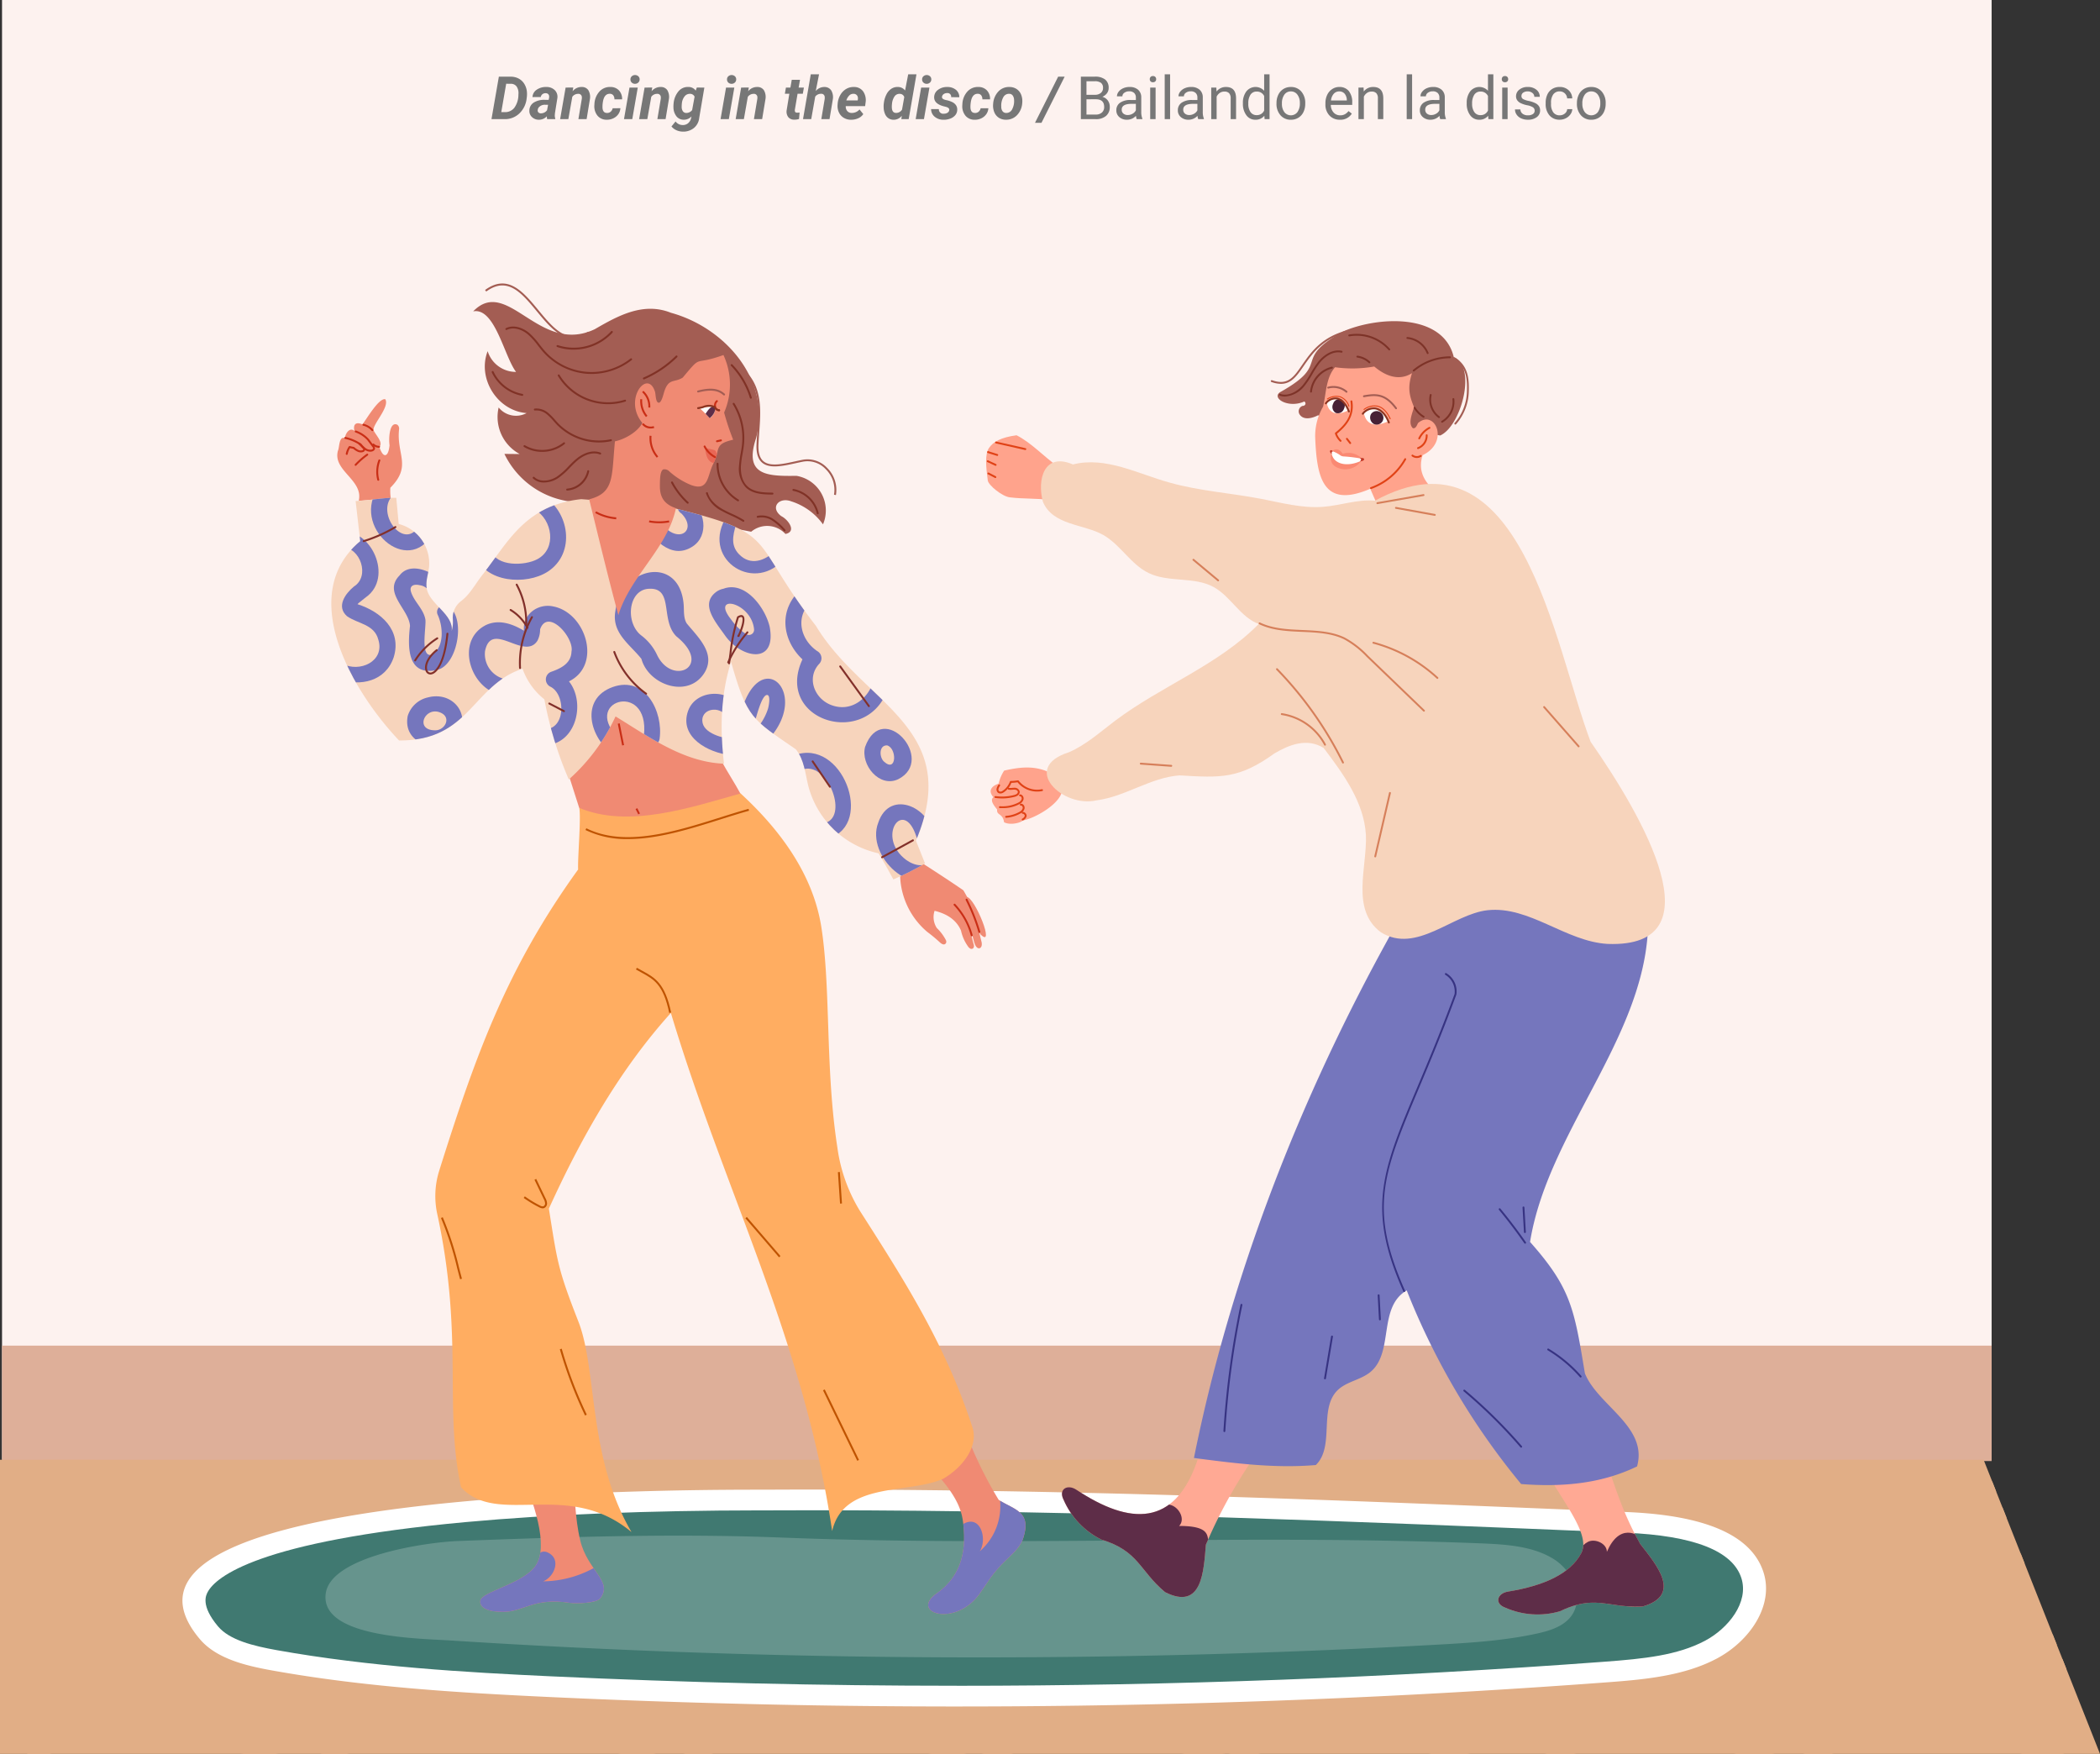 <svg xmlns="http://www.w3.org/2000/svg" xmlns:xlink="http://www.w3.org/1999/xlink" width="562.208" height="469.527" viewBox="0 0 562.208 469.527">
  <rect x="0" y="0" width="562.208" height="469.527" fill="#333333" stroke="none"/>
  <defs>
    <clipPath id="clip-path">
      <rect id="Rectángulo_40251" data-name="Rectángulo 40251" width="532.65" height="30.892" fill="none"/>
    </clipPath>
    <clipPath id="clip-path-2">
      <rect id="Rectángulo_40250" data-name="Rectángulo 40250" width="532.65" height="30.893" fill="none"/>
    </clipPath>
    <linearGradient id="linear-gradient" x1="-0.055" y1="-0.897" x2="-0.053" y2="-0.897" gradientUnits="objectBoundingBox">
      <stop offset="0" stop-color="#fff"/>
      <stop offset="1" stop-color="#deaf99"/>
    </linearGradient>
    <clipPath id="clip-path-3">
      <rect id="Rectángulo_40271" data-name="Rectángulo 40271" width="553.24" height="78.739" fill="none"/>
    </clipPath>
    <clipPath id="clip-path-4">
      <rect id="Rectángulo_40253" data-name="Rectángulo 40253" width="268.907" height="78.739" fill="none"/>
    </clipPath>
    <clipPath id="clip-path-5">
      <rect id="Rectángulo_40254" data-name="Rectángulo 40254" width="184.675" height="56.079" fill="none"/>
    </clipPath>
    <clipPath id="clip-path-6">
      <rect id="Rectángulo_40255" data-name="Rectángulo 40255" width="241.855" height="78.739" fill="none"/>
    </clipPath>
    <clipPath id="clip-path-7">
      <rect id="Rectángulo_40256" data-name="Rectángulo 40256" width="248.918" height="78.739" fill="none"/>
    </clipPath>
    <clipPath id="clip-path-8">
      <rect id="Rectángulo_40257" data-name="Rectángulo 40257" width="280.152" height="78.739" fill="none"/>
    </clipPath>
    <clipPath id="clip-path-9">
      <rect id="Rectángulo_40258" data-name="Rectángulo 40258" width="135.887" height="49.565" fill="none"/>
    </clipPath>
    <clipPath id="clip-path-10">
      <rect id="Rectángulo_40259" data-name="Rectángulo 40259" width="44.43" height="15.56" fill="none"/>
    </clipPath>
    <clipPath id="clip-path-11">
      <rect id="Rectángulo_40260" data-name="Rectángulo 40260" width="25.764" height="8.545" fill="none"/>
    </clipPath>
    <clipPath id="clip-path-12">
      <rect id="Rectángulo_40261" data-name="Rectángulo 40261" width="96.474" height="27.785" fill="none"/>
    </clipPath>
    <clipPath id="clip-path-13">
      <rect id="Rectángulo_40262" data-name="Rectángulo 40262" width="74.55" height="17.755" fill="none"/>
    </clipPath>
    <clipPath id="clip-path-14">
      <rect id="Rectángulo_40263" data-name="Rectángulo 40263" width="175.672" height="42.585" fill="none"/>
    </clipPath>
    <clipPath id="clip-path-15">
      <rect id="Rectángulo_40264" data-name="Rectángulo 40264" width="93.441" height="32.865" fill="none"/>
    </clipPath>
    <clipPath id="clip-path-16">
      <rect id="Rectángulo_40265" data-name="Rectángulo 40265" width="13.783" height="5.399" fill="none"/>
    </clipPath>
    <clipPath id="clip-path-17">
      <rect id="Rectángulo_40266" data-name="Rectángulo 40266" width="258.819" height="65.866" fill="none"/>
    </clipPath>
    <clipPath id="clip-path-18">
      <rect id="Rectángulo_40267" data-name="Rectángulo 40267" width="262.283" height="78.739" fill="none"/>
    </clipPath>
    <clipPath id="clip-path-19">
      <rect id="Rectángulo_40268" data-name="Rectángulo 40268" width="316.862" height="78.739" fill="none"/>
    </clipPath>
    <clipPath id="clip-path-20">
      <rect id="Rectángulo_40269" data-name="Rectángulo 40269" width="191.02" height="61.721" fill="none"/>
    </clipPath>
    <clipPath id="clip-path-21">
      <rect id="Rectángulo_40270" data-name="Rectángulo 40270" width="308.13" height="78.739" fill="none"/>
    </clipPath>
    <clipPath id="clip-path-22">
      <rect id="Rectángulo_41303" data-name="Rectángulo 41303" width="187.301" height="358.163" fill="none"/>
    </clipPath>
    <clipPath id="clip-path-23">
      <path id="Trazado_154105" data-name="Trazado 154105" d="M22.544,761.978c4.113,2.678,8.88,3.037,6.573,10.23-.932,2.907-3.618,4.8-5.718,7.012-2.956,3.124-3.483,4.416-5.983,7.916-6.49,9.085-18.888,5.108-11.428-.152,6.966-4.883,8.055-12.28,6.923-19.684-.9-5.89-5.542-10.585-9.394-15.131,3.754-1.791,6.97-4.693,10.382-7.813a108.459,108.459,0,0,0,8.643,17.622" transform="translate(-3.519 -744.356)" fill="none"/>
    </clipPath>
    <clipPath id="clip-path-24">
      <path id="Trazado_154107" data-name="Trazado 154107" d="M300.724,765.434c1.118,7,.835,12.62,2.352,18.906,1.97,8.163,8.8,10.845,5.4,15.478-1.025,1.395-6.762,1.447-8.016,1.252-9.948-1.548-12.4,2.4-18.082,2.4-4.114,0-6.246-1.1-6.059-2.949.251-2.487,11.4-4.476,14.8-9.418,3.649-5.3-.39-16.868-4.7-27.14Z" transform="translate(-276.304 -763.966)" fill="none"/>
    </clipPath>
    <clipPath id="clip-path-26">
      <path id="Trazado_154163" data-name="Trazado 154163" d="M83.685,138.634l.653,7a10.925,10.925,0,0,1,8.129,11.49c-.224,1.95-.99,3.891-.629,5.82.753,4.17,7.282,6.945,6.68,11.393a8.6,8.6,0,0,0,.324-2.944,5.533,5.533,0,0,1,2.052-5c2.58-1.933,3.737-4.45,6.017-7.341,6.56-8.319,11.207-18.48,26.3-20.062l21.634,1.632c32.356,7.824,22.31,7.9,41.156,32.27,12.724,21.04,39.56,27.25,26.8,57.527l2.439,6.111a84.808,84.808,0,0,1-8.484,4.275c-1.182-2.2-2.363-4.4-3.952-6.987A24.948,24.948,0,0,1,194.048,216c-.893-3.464-1.114-7.318-3.421-10.051-11.646-8.064-12.968-8.152-17.32-23.385-2.7,8.482-3.054,17.694-1.88,27.252-10.846-.38-20.2-7.26-29.039-12.651a51.536,51.536,0,0,1-12.516,16.881,100.223,100.223,0,0,1-6.539-21.453,18.276,18.276,0,0,1-5.852-8.206c-13.516,4.478-14.056,19.334-33.054,19.21-8.455-8.909-18.093-23.563-18.134-36.576v-.169a20.841,20.841,0,0,1,7.744-16.6L72.8,139.5c3.434-.114,6.845-.867,10.392-.867q.245,0,.491,0" transform="translate(-66.292 -138.629)" fill="none"/>
    </clipPath>
    <clipPath id="clip-path-28">
      <rect id="Rectángulo_41311" data-name="Rectángulo 41311" width="184.528" height="348.213" fill="none"/>
    </clipPath>
    <clipPath id="clip-path-29">
      <path id="Trazado_154195" data-name="Trazado 154195" d="M54.636,768.984c-2.436-1.662-4.967-.223-3.488,2.642a21.4,21.4,0,0,0,10.085,10.643c10.1,3.067,10.162,8.306,17.073,14.077,10.041,5.079,10.331-5.831,10.933-12.706a134.693,134.693,0,0,1,11.918-21.975c-4.678-.24-9.336-.855-14.109-.859-6.071,18.2-18.168,17.6-32.412,8.178" transform="translate(-50.708 -760.806)" fill="none"/>
    </clipPath>
    <clipPath id="clip-path-30">
      <path id="Trazado_154197" data-name="Trazado 154197" d="M356.723,766.681c4.79,7.917,10.144,14.946,7.827,19.271-2.979,5.56-10.066,8.7-19.548,10.247-2.918.434-3.8,3.21-.766,4.308a21.4,21.4,0,0,0,14.63.964c6.305-3.059,10.012-2.411,14.421-1.763a36.875,36.875,0,0,0,7.671.5c10.819-3.091,3.624-11.3-.6-16.751-3.893-6.9-6.376-13.716-9.182-22.653-3.6,3-10.944,2.636-14.449,5.875" transform="translate(-342.346 -760.806)" fill="none"/>
    </clipPath>
  </defs>
  <g id="Grupo_166708" data-name="Grupo 166708" transform="translate(-536 -4053)">
    <g id="Grupo_166231" data-name="Grupo 166231" transform="translate(0 72)">
      <g id="Grupo_166223" data-name="Grupo 166223" transform="translate(-2304 11684.82)">
        <path id="Trazado_154262" data-name="Trazado 154262" d="M0,0H532.65V390.788H0Z" transform="translate(2840.544 -7703.82)" fill="#fdf2ef"/>
        <g id="Grupo_164086" data-name="Grupo 164086" transform="translate(2840.544 -7761.387)">
          <g id="Grupo_166224" data-name="Grupo 166224">
            <g id="Grupo_164084" data-name="Grupo 164084" transform="translate(0 417.803)" style="mix-blend-mode: multiply;isolation: isolate">
              <g id="Grupo_164083" data-name="Grupo 164083">
                <g id="Grupo_164082" data-name="Grupo 164082" clip-path="url(#clip-path)">
                  <g id="Grupo_164081" data-name="Grupo 164081" transform="translate(0)">
                    <g id="Grupo_164080" data-name="Grupo 164080" clip-path="url(#clip-path-2)">
                      <rect id="Rectángulo_40249" data-name="Rectángulo 40249" width="533.517" height="67.157" transform="translate(530.171 67.144) rotate(-176.088)" fill="url(#linear-gradient)"/>
                    </g>
                  </g>
                </g>
              </g>
            </g>
          </g>
        </g>
        <path id="Trazado_146340" data-name="Trazado 146340" d="M531.048,552.3l31.16,78.739H0V552.3Z" transform="translate(2840 -7865.334)" fill="#e1ae86"/>
        <g id="Grupo_166222" data-name="Grupo 166222" transform="translate(2840 -7319.878)">
          <g id="Grupo_164142" data-name="Grupo 164142" transform="translate(0 6.846)">
            <g id="Grupo_164141" data-name="Grupo 164141" clip-path="url(#clip-path-3)">
              <g id="Grupo_164089" data-name="Grupo 164089" transform="translate(283.825)" style="mix-blend-mode: screen;isolation: isolate">
                <g id="Grupo_164088" data-name="Grupo 164088">
                  <g id="Grupo_164087" data-name="Grupo 164087" clip-path="url(#clip-path-4)">
                    <path id="Trazado_146341" data-name="Trazado 146341" d="M11.672,552.3H19.55c79.81,23.686,159.794,48.126,239.037,73.041-59.483-22.2-118.233-46.66-175.455-73.041h5.42c62.556,28.7,126.909,55.081,192.028,78.739H269.213c-85.318-26.9-171.546-53.263-257.541-78.739" transform="translate(-11.672 -552.302)" fill="#e1ae86"/>
                  </g>
                </g>
              </g>
              <g id="Grupo_164092" data-name="Grupo 164092" transform="translate(368.565)" style="mix-blend-mode: screen;isolation: isolate">
                <g id="Grupo_164091" data-name="Grupo 164091" transform="translate(0)">
                  <g id="Grupo_164090" data-name="Grupo 164090" clip-path="url(#clip-path-5)">
                    <path id="Trazado_146342" data-name="Trazado 146342" d="M18.755,552.3,194.669,605.72l1.053,2.661L11.046,552.3Z" transform="translate(-11.047 -552.302)" fill="#e1ae86"/>
                  </g>
                </g>
              </g>
              <g id="Grupo_164095" data-name="Grupo 164095" transform="translate(249.11)" style="mix-blend-mode: screen;isolation: isolate">
                <g id="Grupo_164094" data-name="Grupo 164094">
                  <g id="Grupo_164093" data-name="Grupo 164093" clip-path="url(#clip-path-6)">
                    <path id="Trazado_146343" data-name="Trazado 146343" d="M90.543,553.324q-1.37-.5-2.784-1.022h6.547c77.2,28.22,156.234,54.664,235.307,78.739h-7.685c-77.785-23.819-155.488-49.913-231.385-77.717" transform="translate(-87.758 -552.302)" fill="#e1ae86"/>
                  </g>
                </g>
              </g>
              <g id="Grupo_164098" data-name="Grupo 164098" transform="translate(173.097)" style="mix-blend-mode: screen;isolation: isolate">
                <g id="Grupo_164097" data-name="Grupo 164097">
                  <g id="Grupo_164096" data-name="Grupo 164096" clip-path="url(#clip-path-7)">
                    <path id="Trazado_146344" data-name="Trazado 146344" d="M172.695,552.3h6.385c79.652,29.869,161.829,54.8,242.533,78.739h-7.867C333.44,607.18,251.79,582.232,172.695,552.3" transform="translate(-172.695 -552.302)" fill="#e1ae86"/>
                  </g>
                </g>
              </g>
              <g id="Grupo_164101" data-name="Grupo 164101" transform="translate(195.072)" style="mix-blend-mode: screen;isolation: isolate">
                <g id="Grupo_164100" data-name="Grupo 164100">
                  <g id="Grupo_164099" data-name="Grupo 164099" clip-path="url(#clip-path-8)">
                    <path id="Trazado_146345" data-name="Trazado 146345" d="M107.15,552.3h7.609c64.836,19.934,130.033,39.438,194.821,58.27,24.1,7.006,50.427,14.649,77.722,20.469H376.975c-23.889-5.5-46.884-12.176-68.153-18.359-67.07-19.5-134.579-39.713-201.671-60.38" transform="translate(-107.15 -552.302)" fill="#e1ae86"/>
                  </g>
                </g>
              </g>
              <g id="Grupo_164104" data-name="Grupo 164104" transform="translate(414.775)" style="mix-blend-mode: screen;isolation: isolate">
                <g id="Grupo_164103" data-name="Grupo 164103">
                  <g id="Grupo_164102" data-name="Grupo 164102" clip-path="url(#clip-path-9)">
                    <path id="Trazado_146346" data-name="Trazado 146346" d="M14.222,552.3h6.563L149,599.07l1.107,2.8Z" transform="translate(-14.222 -552.302)" fill="#e1ae86"/>
                  </g>
                </g>
              </g>
              <g id="Grupo_164107" data-name="Grupo 164107" transform="translate(492.775)" style="mix-blend-mode: screen;isolation: isolate">
                <g id="Grupo_164106" data-name="Grupo 164106">
                  <g id="Grupo_164105" data-name="Grupo 164105" clip-path="url(#clip-path-10)">
                    <path id="Trazado_146347" data-name="Trazado 146347" d="M74.136,565.1l1.093,2.763L30.8,552.3h6.8Z" transform="translate(-30.799 -552.302)" fill="#e1ae86"/>
                  </g>
                </g>
              </g>
              <g id="Grupo_164110" data-name="Grupo 164110" transform="translate(508.664)" style="mix-blend-mode: screen;isolation: isolate">
                <g id="Grupo_164109" data-name="Grupo 164109" transform="translate(0)">
                  <g id="Grupo_164108" data-name="Grupo 164108" clip-path="url(#clip-path-11)">
                    <path id="Trazado_146348" data-name="Trazado 146348" d="M59.984,560.846q-12.82-4.4-25.765-8.545h7.287q8.725,2.847,17.4,5.808Z" transform="translate(-34.219 -552.302)" fill="#e1ae86"/>
                  </g>
                </g>
              </g>
              <g id="Grupo_164113" data-name="Grupo 164113" transform="translate(445.569)" style="mix-blend-mode: screen;isolation: isolate">
                <g id="Grupo_164112" data-name="Grupo 164112" transform="translate(0)">
                  <g id="Grupo_164111" data-name="Grupo 164111" clip-path="url(#clip-path-12)">
                    <path id="Trazado_146349" data-name="Trazado 146349" d="M121.313,580.087Q73.269,565.718,24.84,552.3h8.352q43.631,12.164,87.072,25.135Z" transform="translate(-24.839 -552.302)" fill="#e1ae86"/>
                  </g>
                </g>
              </g>
              <g id="Grupo_164116" data-name="Grupo 164116" transform="translate(0 60.984)" style="mix-blend-mode: screen;isolation: isolate">
                <g id="Grupo_164115" data-name="Grupo 164115">
                  <g id="Grupo_164114" data-name="Grupo 164114" clip-path="url(#clip-path-13)">
                    <path id="Trazado_146350" data-name="Trazado 146350" d="M600.716,627.424q37.326,8.6,74.55,17.755H665.88q-32.526-7.943-65.164-15.465Z" transform="translate(-600.716 -627.424)" fill="#e1ae86"/>
                  </g>
                </g>
              </g>
              <g id="Grupo_164119" data-name="Grupo 164119" transform="translate(0 36.154)" style="mix-blend-mode: screen;isolation: isolate">
                <g id="Grupo_164118" data-name="Grupo 164118">
                  <g id="Grupo_164117" data-name="Grupo 164117" clip-path="url(#clip-path-14)">
                    <path id="Trazado_146351" data-name="Trazado 146351" d="M476.15,596.838l175.672,42.585h-9.476l-166.2-40.288Z" transform="translate(-476.151 -596.838)" fill="#e1ae86"/>
                  </g>
                </g>
              </g>
              <g id="Grupo_164122" data-name="Grupo 164122" transform="translate(0 45.874)" style="mix-blend-mode: screen;isolation: isolate">
                <g id="Grupo_164121" data-name="Grupo 164121">
                  <g id="Grupo_164120" data-name="Grupo 164120" clip-path="url(#clip-path-15)">
                    <path id="Trazado_146352" data-name="Trazado 146352" d="M577.444,611.216v-2.4c30.811,11.779,62.13,22.579,93.442,32.865h-7.153c-28.918-9.565-57.813-19.6-86.29-30.461" transform="translate(-577.444 -608.812)" fill="#e1ae86"/>
                  </g>
                </g>
              </g>
              <g id="Grupo_164125" data-name="Grupo 164125" transform="translate(0 73.34)" style="mix-blend-mode: screen;isolation: isolate">
                <g id="Grupo_164124" data-name="Grupo 164124">
                  <g id="Grupo_164123" data-name="Grupo 164123" clip-path="url(#clip-path-16)">
                    <path id="Trazado_146353" data-name="Trazado 146353" d="M675.57,645.065v-2.419l13.784,5.4h-6.177Z" transform="translate(-675.571 -642.646)" fill="#e1ae86"/>
                  </g>
                </g>
              </g>
              <g id="Grupo_164128" data-name="Grupo 164128" transform="translate(0 12.873)" style="mix-blend-mode: screen;isolation: isolate">
                <g id="Grupo_164127" data-name="Grupo 164127">
                  <g id="Grupo_164126" data-name="Grupo 164126" clip-path="url(#clip-path-17)">
                    <path id="Trazado_146354" data-name="Trazado 146354" d="M373.726,568.159c85.718,23.017,172.349,45.064,258.819,65.866h-9.512c-83.305-20.119-166.732-41.383-249.307-63.549Z" transform="translate(-373.726 -568.159)" fill="#e1ae86"/>
                  </g>
                </g>
              </g>
              <g id="Grupo_164131" data-name="Grupo 164131" transform="translate(75.189)" style="mix-blend-mode: screen;isolation: isolate">
                <g id="Grupo_164130" data-name="Grupo 164130">
                  <g id="Grupo_164129" data-name="Grupo 164129" clip-path="url(#clip-path-18)">
                    <path id="Trazado_146355" data-name="Trazado 146355" d="M276.837,552.3h7.016c84.442,28.521,170.855,54.055,255.268,78.739h-7.973c-84.2-24.637-170.272-50.174-254.311-78.739" transform="translate(-276.837 -552.302)" fill="#e1ae86"/>
                  </g>
                </g>
              </g>
              <g id="Grupo_164134" data-name="Grupo 164134" transform="translate(11.29)" style="mix-blend-mode: screen;isolation: isolate">
                <g id="Grupo_164133" data-name="Grupo 164133">
                  <g id="Grupo_164132" data-name="Grupo 164132" clip-path="url(#clip-path-19)">
                    <path id="Trazado_146356" data-name="Trazado 146356" d="M540.413,631.041c-84.391-24.85-168.786-51.214-252.094-78.739h14.174c98.954,29.307,200.205,57.83,302.688,78.739h-11.03c-98.5-20.6-195.794-48.025-290.964-76.2,81.084,26.624,163.145,52.128,245.165,76.2Z" transform="translate(-288.319 -552.302)" fill="#e1ae86"/>
                  </g>
                </g>
              </g>
              <g id="Grupo_164137" data-name="Grupo 164137" transform="translate(0 17.018)" style="mix-blend-mode: screen;isolation: isolate">
                <g id="Grupo_164136" data-name="Grupo 164136">
                  <g id="Grupo_164135" data-name="Grupo 164135" clip-path="url(#clip-path-20)">
                    <path id="Trazado_146357" data-name="Trazado 146357" d="M457.243,575.635v-2.37c63.456,21.475,127.679,41.884,191.021,61.722H640.77c-60.9-19.095-122.558-38.731-183.527-59.352" transform="translate(-457.243 -573.265)" fill="#e1ae86"/>
                  </g>
                </g>
              </g>
              <g id="Grupo_164140" data-name="Grupo 164140" transform="translate(85.476)" style="mix-blend-mode: screen;isolation: isolate">
                <g id="Grupo_164139" data-name="Grupo 164139">
                  <g id="Grupo_164138" data-name="Grupo 164138" clip-path="url(#clip-path-21)">
                    <path id="Trazado_146358" data-name="Trazado 146358" d="M207.69,552.3h8.688l246.244,65.577c17.445,4.646,35.192,9.371,53.2,13.161H505.436c-14.7-3.362-29.208-7.224-43.515-11.035Z" transform="translate(-207.69 -552.302)" fill="#e1ae86"/>
                  </g>
                </g>
              </g>
            </g>
          </g>
          <path id="Trazado_146359" data-name="Trazado 146359" d="M496.711,568.14c14.618.608,32.755,3.575,36.731,16.233,2.784,8.86-3.759,18.367-12.592,23.026s-19.416,5.592-29.623,6.351a2344.11,2344.11,0,0,1-282.821,3.914c-24.872-1.159-49.8-2.724-74.229-7.106-7.223-1.3-14.991-3.172-19.434-8.453-34.772-41.33,138.281-39.878,152.226-39.948,76.632-.392,153.211,2.8,229.742,5.982" transform="translate(-61.292 -547.304)" fill="#fff"/>
          <path id="Trazado_146360" data-name="Trazado 146360" d="M318.847,615.943c57.613,0,115.914-2.164,173.284-6.432,10.8-.8,19.655-1.728,27.01-5.608,6.253-3.3,11.805-10.285,9.778-16.737-2.3-7.335-12.761-11.44-31.08-12.2l-.327-.014c-70.867-2.948-144.147-6-216.219-6q-6.436,0-12.876.032c-.521,0-1.263,0-2.206,0-29.835.023-56.312,1.074-78.7,3.125-55.941,5.125-67,14.754-69.157,18.656-.5.9-2.016,3.647,2.72,9.276,3.082,3.664,9.378,5.222,15.721,6.36,24.933,4.473,50.93,5.962,73.341,7.006,36.029,1.678,72.6,2.53,108.7,2.53Z" transform="translate(-62.705 -548.59)" fill="#407971"/>
          <path id="Trazado_146361" data-name="Trazado 146361" d="M294.939,577.85c62.661,2.463,123.741-.941,186.4,1.522,6.947.273,14.318.669,20.013,4.256s8.505,11.595,3.8,16.2c-2.215,2.168-5.52,3.111-8.706,3.791-8.7,1.857-17.665,2.413-26.587,2.908a2210.742,2210.742,0,0,1-263.92-1.136c-8.577-.55-35.13-.778-33.375-12.659,1.466-9.923,26.79-13.646,35.459-13.973,29.854-1.129,57.821-2.051,86.911-.908" transform="translate(-85.347 -550.166)" fill="#66948d"/>
        </g>
      </g>
      <g id="Grupo_166212" data-name="Grupo 166212" transform="translate(624.699 4056.896)">
        <g id="Grupo_166201" data-name="Grupo 166201" transform="translate(0)">
          <g id="Grupo_166200" data-name="Grupo 166200" clip-path="url(#clip-path-22)">
            <path id="Trazado_154102" data-name="Trazado 154102" d="M13.9,744.357a108.442,108.442,0,0,0,8.643,17.622c4.113,2.677,8.88,3.036,6.573,10.229-.932,2.907-3.618,4.8-5.718,7.013-2.956,3.123-3.484,4.416-5.983,7.916-6.489,9.086-18.888,5.108-11.428-.151,6.966-4.883,8.055-12.28,6.923-19.685-.9-5.89-5.542-10.585-9.394-15.13,3.755-1.791,6.97-4.693,10.383-7.813" transform="translate(156.124 -436.361)" fill="#f08a73"/>
            <path id="Trazado_154103" data-name="Trazado 154103" d="M300.724,765.434c1.118,7,.835,12.62,2.351,18.906,1.97,8.163,8.8,10.845,5.4,15.478-1.025,1.4-6.762,1.447-8.015,1.252-9.948-1.547-12.4,2.4-18.082,2.4-4.114,0-6.246-1.1-6.059-2.949.251-2.487,11.4-4.476,14.8-9.418,3.649-5.3-.39-16.868-4.7-27.14Z" transform="translate(-236.433 -447.856)" fill="#f08a73"/>
          </g>
        </g>
        <g id="Grupo_166203" data-name="Grupo 166203" transform="translate(159.643 307.995)">
          <g id="Grupo_166202" data-name="Grupo 166202" clip-path="url(#clip-path-23)">
            <path id="Trazado_154104" data-name="Trazado 154104" d="M20.047,787a16.035,16.035,0,0,1-5.412,13.75c2.075-3.306.173-9.868-4.327-7.359-2.772,4.7.82,9.673-6.232,15.924-4.7,2.884-6.2,8.448.2,10.19,8.911.465,12.917-9.691,18.294-15.206,7.251-5.895,8.93-15.056-2.521-17.3" transform="translate(-0.666 -769.357)" fill="#7576bd"/>
          </g>
        </g>
        <g id="Grupo_166205" data-name="Grupo 166205" transform="translate(39.87 316.109)">
          <g id="Grupo_166204" data-name="Grupo 166204" clip-path="url(#clip-path-24)">
            <path id="Trazado_154106" data-name="Trazado 154106" d="M306.652,824.2a28.753,28.753,0,0,1-14.67,4.2c2.987-1.107,5.1-6.121,1.081-7.79-3.783-1.572-6.394,8.458-16.255,9.468-4.258.068-4.9,4.349-1.521,6.447,8.123,5.9,17.661.019,26.059-1.838,8.035.885,10.944-2.585,5.306-10.484" transform="translate(-275.161 -797.071)" fill="#7576bd"/>
          </g>
        </g>
        <g id="Grupo_166207" data-name="Grupo 166207" transform="translate(0)">
          <g id="Grupo_166206" data-name="Grupo 166206" clip-path="url(#clip-path-22)">
            <path id="Trazado_154108" data-name="Trazado 154108" d="M172.917,513.324c5.1-2.947,9.816-8.77,7.676-14.259-7.245-22.1-18.4-39.362-30.041-57.582a43.724,43.724,0,0,1-5.96-16.872c-3.262-21.058-1.734-42.5-4.27-58.868-2.223-14.354-11.228-26.339-21.689-35.936l-43.14,3.906c.532,2.806-.476,13.7-.3,16.5-18.8,26.057-27.194,48.81-37.246,80.815a22.6,22.6,0,0,0-.437,11.558c7.072,32.7,1.72,51.705,6.325,72.993,9.879,10.7,28.631-2.238,45.652,12.018-11.744-20-9.1-43.277-14.235-56.389-5.584-14.255-5.607-15.957-7.892-30.195,8.765-19.3,19.159-37.433,32.663-52.394,14.48,48.22,35.61,87.437,43.176,138.707,3.079-13.367,20.344-9.838,29.721-14" transform="translate(-9.115 -193.341)" fill="#ffad61"/>
            <path id="Trazado_154109" data-name="Trazado 154109" d="M241.7,454.8l.5-.106c-1.642-7.85-4.324-9.315-7.719-11.171-.463-.253-.942-.514-1.437-.8l-.259.446c.5.29.981.553,1.448.809,3.407,1.862,5.869,3.207,7.462,10.824" transform="translate(-151.23 -259.534)" fill="#bf5300"/>
            <rect id="Rectángulo_41304" data-name="Rectángulo 41304" width="13.795" height="0.516" transform="translate(119.859 260.693) rotate(-130.74)" fill="#bf5300"/>
            <rect id="Rectángulo_41305" data-name="Rectángulo 41305" width="8.442" height="0.516" transform="translate(136.199 246.317) rotate(-93.905)" fill="#bf5300"/>
            <path id="Trazado_154110" data-name="Trazado 154110" d="M318.169,587.193a1.108,1.108,0,0,0,.324-.048,1.33,1.33,0,0,0,.843-1.314,3.344,3.344,0,0,0-.426-1.378l-2.472-5.135-.465.224,2.473,5.135a2.912,2.912,0,0,1,.374,1.164.822.822,0,0,1-.477.811,1.361,1.361,0,0,1-.912-.217,30.781,30.781,0,0,1-4.042-2.448l-.3.419a31.221,31.221,0,0,0,4.11,2.49,2.216,2.216,0,0,0,.97.3" transform="translate(-261.584 -339.611)" fill="#bf5300"/>
            <path id="Trazado_154111" data-name="Trazado 154111" d="M373.263,620.71l.5-.133c-.264-.991-.512-1.943-.753-2.868a85.151,85.151,0,0,0-4.381-13.588l-.473.206a84.718,84.718,0,0,1,4.355,13.513c.24.926.489,1.879.752,2.871" transform="translate(-338.794 -354.151)" fill="#bf5300"/>
            <path id="Trazado_154112" data-name="Trazado 154112" d="M294.111,707.048l.466-.223a113.532,113.532,0,0,1-6.713-17.657l-.5.142a113.959,113.959,0,0,0,6.743,17.738" transform="translate(-226.182 -404.008)" fill="#bf5300"/>
            <rect id="Rectángulo_41306" data-name="Rectángulo 41306" width="20.982" height="0.516" transform="matrix(-0.437, -0.899, 0.899, -0.437, 140.806, 315.162)" fill="#bf5300"/>
            <path id="Trazado_154113" data-name="Trazado 154113" d="M193.739,347.994c8.076,0,16.86-2.771,24.927-5.316,2.648-.835,5.149-1.624,7.505-2.274l-.137-.5c-2.366.652-4.871,1.442-7.524,2.279-11.987,3.782-25.575,8.069-35.9,2.917l-.231.461a25.118,25.118,0,0,0,11.357,2.43" transform="translate(-114.335 -199.262)" fill="#bf5300"/>
            <path id="Trazado_154114" data-name="Trazado 154114" d="M228.578,288.509c1.658,3.037,3.571,5.934,5.216,8.949-13.324,3.711-29.929,9.4-43.157,3.831l-2.651-8.3L200.364,274.5Z" transform="translate(-124.276 -160.92)" fill="#f08a73"/>
            <rect id="Rectángulo_41307" data-name="Rectángulo 41307" width="5.932" height="0.516" transform="translate(77.862 123.666) rotate(-101.328)" fill="#c92e16"/>
            <rect id="Rectángulo_41308" data-name="Rectángulo 41308" width="1.587" height="0.516" transform="matrix(-0.448, -0.894, 0.894, -0.448, 82.171, 142.112)" fill="#c92e16"/>
            <path id="Trazado_154115" data-name="Trazado 154115" d="M36.6,373.287c4.03,2.592,8.059,5.184,12.121,7.976a37.867,37.867,0,0,1,3.556,7.779c.391,2.164.825,4.079,1.3,5.965.346,1.377-.36,2-.944,1.733-1.148-.524-1.136-2.935-2.027-4.888.281,1.48.36,1.9.918,4.009a.96.96,0,0,1-.192.955.714.714,0,0,1-.793.04,1.865,1.865,0,0,1-.592-.594,11.38,11.38,0,0,1-1.851-4.217c-1.3-3.011-3.985-4.529-7.073-5.286a5.37,5.37,0,0,0,.6,4.614,12.436,12.436,0,0,1,2.392,3.158c.22.466.211.829-.164,1.125-.431.294-1-.072-1.384-.42a40.346,40.346,0,0,0-3.372-2.8,20.5,20.5,0,0,1-7.292-14.9Z" transform="translate(120.481 -218.83)" fill="#f08a73"/>
            <path id="Trazado_154116" data-name="Trazado 154116" d="M29.108,396.827c2.272-.016,7.916,14.21,3.731,10Z" transform="translate(140.915 -232.63)" fill="#f08a73"/>
            <path id="Trazado_154117" data-name="Trazado 154117" d="M42.535,410.005a.247.247,0,0,0,.077-.012.255.255,0,0,0,.166-.319,19.792,19.792,0,0,0-4.649-8.31.255.255,0,1,0-.381.339,19.106,19.106,0,0,1,4.544,8.124.254.254,0,0,0,.243.178" transform="translate(128.918 -235.24)" fill="#c92e16"/>
            <path id="Trazado_154118" data-name="Trazado 154118" d="M36.441,407.181a.26.26,0,0,0,.074-.011.254.254,0,0,0,.169-.318,52.264,52.264,0,0,0-3.448-8.715.255.255,0,0,0-.449.241A51.741,51.741,0,0,1,36.2,407a.254.254,0,0,0,.243.18" transform="translate(137.05 -233.319)" fill="#c92e16"/>
            <path id="Trazado_154119" data-name="Trazado 154119" d="M421.208,101.346a12.836,12.836,0,0,1-.108-2.808c5.84-5.84,1.585-8.9,2.335-15.651a1.305,1.305,0,0,0-.459-1.207c-2.107-1.012-2.375,3.668-2.089,5.482-.344,3.437-1.785,3.5-2.726.418,1.112-1.112-.9-3.061-1.54-4.387-.472-1.424,4.378-6.259,3.13-8.342-1.72-.445-5.157,5.527-6.123,6.72-1.754-.747-2.548-.021-2.15,1.766-1.212-1.116-2.451.677-2.519,1.884-1.686-.51-1.43,2.437-1.905,3.455-1.41,5.333,6.9,7.774,5.584,13.366Z" transform="translate(-405.295 -43.866)" fill="#f08a73"/>
            <path id="Trazado_154120" data-name="Trazado 154120" d="M428.166,92.72a.258.258,0,0,0,.194-.429,4.89,4.89,0,0,0-2.565-1.521.258.258,0,0,0-.114.5,4.366,4.366,0,0,1,2.292,1.359.257.257,0,0,0,.194.087" transform="translate(-417.176 -53.208)" fill="#c92e16"/>
            <path id="Trazado_154121" data-name="Trazado 154121" d="M431.314,100.784a2.014,2.014,0,0,0,.4-.039c.463-.093.924-.458.866-.95a1.114,1.114,0,0,0-.255-.529l-1.413-1.884a8.433,8.433,0,0,0-3.408-2.243.258.258,0,0,0-.173.486,7.9,7.9,0,0,1,3.183,2.084l1.4,1.867a.681.681,0,0,1,.156.28c.02.168-.224.337-.455.384a2.063,2.063,0,0,1-1.5-.379,5.54,5.54,0,0,1-1.173-1.165.234.234,0,0,0-.054-.051,12.471,12.471,0,0,0-4.2-1.8.258.258,0,1,0-.094.507,11.9,11.9,0,0,1,3.97,1.7,5.921,5.921,0,0,0,1.265,1.242,2.694,2.694,0,0,0,1.49.5" transform="translate(-420.878 -55.764)" fill="#c92e16"/>
            <path id="Trazado_154122" data-name="Trazado 154122" d="M430.968,106.308a.257.257,0,0,0,.253-.214,5.209,5.209,0,0,1,.622-1.6c.3.07.578.135.867.185a4.671,4.671,0,0,0,1.128.76,2.017,2.017,0,0,0,1.477.112.791.791,0,0,0,.592-.833.881.881,0,0,0-.24-.415,16.306,16.306,0,0,0-1.155-1.158.258.258,0,0,0-.347.383,15.606,15.606,0,0,1,1.118,1.12.514.514,0,0,1,.117.169c.015.077-.108.195-.257.247a1.5,1.5,0,0,1-1.1-.1,4.4,4.4,0,0,1-1.056-.727.252.252,0,0,0-.126-.059c-.323-.053-.644-.129-.985-.21l-.077-.019a.257.257,0,0,0-.25.077,5.062,5.062,0,0,0-.839,1.973.258.258,0,0,0,.21.3.268.268,0,0,0,.045,0" transform="translate(-426.835 -60.429)" fill="#c92e16"/>
            <path id="Trazado_154123" data-name="Trazado 154123" d="M429.042,113.353a.257.257,0,0,0,.187-.081,21.393,21.393,0,0,1,3.088-2.7.258.258,0,0,0-.3-.42,21.968,21.968,0,0,0-3.161,2.765.258.258,0,0,0,.187.435" transform="translate(-422.543 -64.545)" fill="#c92e16"/>
            <path id="Trazado_154124" data-name="Trazado 154124" d="M421.477,119.527a.271.271,0,0,0,.065-.008.258.258,0,0,0,.185-.315,8.233,8.233,0,0,1,.291-5.028.258.258,0,0,0-.481-.187,8.75,8.75,0,0,0-.309,5.346.258.258,0,0,0,.25.193" transform="translate(-408.912 -66.727)" fill="#c92e16"/>
            <path id="Trazado_154125" data-name="Trazado 154125" d="M422.906,104.681h.012a.258.258,0,0,0,.257-.259.243.243,0,0,0-.259-.257h-.009a1.962,1.962,0,0,1-1.34-.535.258.258,0,0,0-.356.374,2.485,2.485,0,0,0,1.7.677" transform="translate(-410.127 -60.709)" fill="#c92e16"/>
            <path id="Trazado_154126" data-name="Trazado 154126" d="M207.037,73.488a6.662,6.662,0,0,1,9.171.594c3.117-.617.727-3.862-1.127-4.777-3.1-2.3-.589-5.218,2.709-3.94a16.683,16.683,0,0,1,8.473,6.147,9.418,9.418,0,0,0-7.115-12.988c-7.915.118-14.116-.115-10.8-10.092,4.057-15.462-8.241-29.565-22.8-33.562-7.4-2.95-14.123.773-20.4,4.406-14.9,7.052-23.306-14.306-32.539-4.781,5.814-1.127,8.287,12.014,11.476,16.207a7.9,7.9,0,0,1-7.6-5.547c-2.846,7.306,2.608,15.974,10.425,16.572a5.978,5.978,0,0,1-7.48-1.5,11.247,11.247,0,0,0,5.638,12.463l-4.1-.039a22.85,22.85,0,0,0,23.975,12.692Z" transform="translate(-94.629 -7.037)" fill="#a35d53"/>
            <path id="Trazado_154127" data-name="Trazado 154127" d="M150.154,90.207a8.248,8.248,0,0,0-2.348-7.275,7.187,7.187,0,0,0-6.469-2.189c-.7.133-1.414.289-2.133.446-3.284.717-6.68,1.457-8.455-.044-1-.845-1.433-2.336-1.327-4.558.049-1.019.127-2.072.2-3.09.428-5.728.871-11.651-3.4-16.235l-.378.352c4.115,4.419,3.681,10.227,3.26,15.845-.076,1.022-.155,2.078-.2,3.1-.115,2.394.378,4.022,1.508,4.977,1.968,1.666,5.491.9,8.9.154.715-.156,1.427-.311,2.12-.443a6.67,6.67,0,0,1,6.006,2.045,7.727,7.727,0,0,1,2.208,6.812Z" transform="translate(-15.064 -33.568)" fill="#a35d53"/>
            <path id="Trazado_154128" data-name="Trazado 154128" d="M309.482,14.7a7.707,7.707,0,0,0,4.18-1.376l-.278-.434c-5.612,3.595-9.367-.948-13.343-5.759-4.01-4.851-8.156-9.867-14.265-5.393l.305.416c5.715-4.189,9.527.424,13.561,5.306,2.955,3.575,5.984,7.24,9.839,7.24" transform="translate(-244.609 0)" fill="#a35d53"/>
            <path id="Trazado_154129" data-name="Trazado 154129" d="M185.987,61.429a.255.255,0,0,0,.076-.012.258.258,0,0,0,.171-.322,22.153,22.153,0,0,0-5.183-8.819.258.258,0,1,0-.372.357,21.628,21.628,0,0,1,5.061,8.613.259.259,0,0,0,.247.182" transform="translate(-73.675 -30.599)" fill="#803226"/>
            <path id="Trazado_154130" data-name="Trazado 154130" d="M177.267,101.755a.258.258,0,0,0,0-.516c-2.522-.01-5.123-.155-6.776-1.773-1.6-1.562-1.73-3.989-1.669-5.3a26.5,26.5,0,0,1,.437-3.293c.147-.84.3-1.708.386-2.574a17.633,17.633,0,0,0-2.553-10.987.258.258,0,0,0-.438.272,17.117,17.117,0,0,1,2.479,10.664c-.084.847-.235,1.705-.381,2.536a26.787,26.787,0,0,0-.444,3.358,7.327,7.327,0,0,0,1.823,5.689c1.791,1.753,4.507,1.91,7.135,1.92Z" transform="translate(-59.165 -45.253)" fill="#803226"/>
            <path id="Trazado_154131" data-name="Trazado 154131" d="M144.091,139.7a.259.259,0,0,0,.252-.313,8.585,8.585,0,0,0-6.726-6.463.258.258,0,0,0-.091.508,8.057,8.057,0,0,1,6.313,6.065.258.258,0,0,0,.252.2" transform="translate(-13.865 -77.922)" fill="#803226"/>
            <path id="Trazado_154132" data-name="Trazado 154132" d="M194.618,126.3a.258.258,0,0,0,.13-.481,11.042,11.042,0,0,1-5.358-9.578.258.258,0,0,0-.252-.264.265.265,0,0,0-.264.252,11.573,11.573,0,0,0,5.615,10.037.258.258,0,0,0,.13.035" transform="translate(-85.724 -67.99)" fill="#803226"/>
            <path id="Trazado_154133" data-name="Trazado 154133" d="M195.455,142.938a.258.258,0,0,0,.139-.475,26.848,26.848,0,0,0-3.2-1.669c-.808-.375-1.642-.763-2.426-1.2-1.5-.846-3.418-2.295-4.016-4.394a.258.258,0,1,0-.5.141,8.36,8.36,0,0,0,4.259,4.7c.8.451,1.645.843,2.461,1.222a26.473,26.473,0,0,1,3.144,1.635.255.255,0,0,0,.139.041" transform="translate(-85.143 -79.145)" fill="#803226"/>
            <path id="Trazado_154134" data-name="Trazado 154134" d="M225.908,134.037a.258.258,0,0,0,.174-.448,19.944,19.944,0,0,1-4.149-5.36.258.258,0,0,0-.456.242,20.454,20.454,0,0,0,4.257,5.5.256.256,0,0,0,.174.068" transform="translate(-130.495 -75.091)" fill="#803226"/>
            <path id="Trazado_154135" data-name="Trazado 154135" d="M166.259,154.269a.258.258,0,0,0,.188-.434,16,16,0,0,0-3.194-2.854,5.519,5.519,0,0,0-4.237-.826.258.258,0,0,0,.129.5,5.085,5.085,0,0,1,3.838.765,15.612,15.612,0,0,1,3.088,2.767.256.256,0,0,0,.189.082" transform="translate(-44.933 -87.944)" fill="#803226"/>
            <path id="Trazado_154136" data-name="Trazado 154136" d="M228.951,52.992a.257.257,0,0,0,.1-.021,28.706,28.706,0,0,0,8.814-5.929.258.258,0,1,0-.362-.367,28.2,28.2,0,0,1-8.654,5.821.258.258,0,0,0,.1.495" transform="translate(-145.269 -27.319)" fill="#803226"/>
            <path id="Trazado_154137" data-name="Trazado 154137" d="M281.115,40.532a17.49,17.49,0,0,0,10.76-3.721.258.258,0,0,0-.32-.405A16.772,16.772,0,0,1,268.7,34.479c-.528-.585-1.026-1.221-1.508-1.837a20.226,20.226,0,0,0-2.747-3.056c-1.51-1.279-4.05-2.388-6.246-1.308a.258.258,0,0,0,.228.463c1.972-.97,4.294.06,5.684,1.238a19.9,19.9,0,0,1,2.675,2.981c.487.623.991,1.266,1.531,1.865A17.462,17.462,0,0,0,279.7,40.473c.469.04.941.059,1.411.059" transform="translate(-211.449 -16.321)" fill="#803226"/>
            <path id="Trazado_154138" data-name="Trazado 154138" d="M275.051,35.695a14.171,14.171,0,0,0,10.478-4.58.258.258,0,0,0-.385-.343,13.629,13.629,0,0,1-14.285,3.716.258.258,0,0,0-.168.488,13.338,13.338,0,0,0,4.36.72" transform="translate(-210.226 -17.988)" fill="#803226"/>
            <path id="Trazado_154139" data-name="Trazado 154139" d="M288.659,89.922a14.857,14.857,0,0,0,3.194-.343.258.258,0,1,0-.111-.5,15.244,15.244,0,0,1-13.971-4.219c-.3-.31-.585-.633-.871-.957a16.087,16.087,0,0,0-1.784-1.812,4.882,4.882,0,0,0-3.707-1.236.258.258,0,0,0,.083.51,4.37,4.37,0,0,1,3.3,1.125,15.634,15.634,0,0,1,1.725,1.755c.291.329.583.657.886.973a15.814,15.814,0,0,0,11.26,4.708" transform="translate(-216.967 -47.371)" fill="#803226"/>
            <path id="Trazado_154140" data-name="Trazado 154140" d="M306.395,105.3a9.553,9.553,0,0,0,6.052-2.1.258.258,0,0,0-.329-.4,9.167,9.167,0,0,1-10.289.753.258.258,0,1,0-.267.441,9.353,9.353,0,0,0,4.833,1.305" transform="translate(-249.967 -60.231)" fill="#803226"/>
            <path id="Trazado_154141" data-name="Trazado 154141" d="M275.435,66.815a15.677,15.677,0,0,0,4.634-.7.258.258,0,1,0-.152-.493,15.166,15.166,0,0,1-17.465-6.641.258.258,0,1,0-.441.267,15.661,15.661,0,0,0,13.424,7.565" transform="translate(-201.348 -34.505)" fill="#803226"/>
            <path id="Trazado_154142" data-name="Trazado 154142" d="M336.673,63.272a.258.258,0,0,0,.045-.512,10.739,10.739,0,0,1-7.735-5.97.258.258,0,0,0-.469.216,11.262,11.262,0,0,0,8.113,6.262.246.246,0,0,0,.046,0" transform="translate(-285.551 -33.204)" fill="#803226"/>
            <path id="Trazado_154143" data-name="Trazado 154143" d="M281.115,116.974a7.061,7.061,0,0,0,3.75-1.163A19.245,19.245,0,0,0,288,113.026c.626-.644,1.273-1.309,1.961-1.893,2.056-1.746,4.324-2.371,6.07-1.671a.258.258,0,0,0,.192-.479c-1.923-.772-4.391-.115-6.6,1.757-.707.6-1.363,1.274-2,1.927a18.766,18.766,0,0,1-3.051,2.713c-1.82,1.193-4.492,1.623-6.075.137a.258.258,0,0,0-.353.377,4.229,4.229,0,0,0,2.961,1.082" transform="translate(-224.145 -63.702)" fill="#803226"/>
            <path id="Trazado_154144" data-name="Trazado 154144" d="M286.084,126.24h.014a6.453,6.453,0,0,0,5.866-5.134.258.258,0,0,0-.206-.3.261.261,0,0,0-.3.206,6,6,0,0,1-5.387,4.714.258.258,0,0,0,.014.516" transform="translate(-222.935 -70.816)" fill="#803226"/>
            <path id="Trazado_154145" data-name="Trazado 154145" d="M154.851,140.62c32.355,7.824,22.31,7.9,41.155,32.27,12.724,21.04,39.56,27.25,26.8,57.527l2.439,6.111a84.848,84.848,0,0,1-8.484,4.275c-1.182-2.2-2.363-4.4-3.952-6.987A24.949,24.949,0,0,1,194.048,216c-.893-3.464-1.114-7.318-3.421-10.051-11.645-8.064-12.968-8.152-17.32-23.385-2.7,8.481-3.054,17.695-1.88,27.252-10.846-.38-20.2-7.26-29.039-12.651a51.523,51.523,0,0,1-12.516,16.881,100.209,100.209,0,0,1-6.539-21.453,18.268,18.268,0,0,1-5.852-8.206c-13.516,4.478-14.056,19.334-33.055,19.211-12.508-13.179-27.6-38.937-10.389-53.343L72.8,139.5c3.592-.118,7.159-.937,10.882-.861l.654,7a10.925,10.925,0,0,1,8.129,11.49c-.224,1.95-.99,3.891-.629,5.82.822,4.55,8.52,7.439,6.329,12.653a11.088,11.088,0,0,0,.676-4.2,5.533,5.533,0,0,1,2.052-5c2.58-1.933,3.738-4.45,6.017-7.34,6.561-8.319,11.207-18.48,26.3-20.062Z" transform="translate(-66.292 -81.268)" fill="#f7d4bc"/>
          </g>
        </g>
        <g id="Grupo_166209" data-name="Grupo 166209" transform="translate(0 57.361)">
          <g id="Grupo_166208" data-name="Grupo 166208" clip-path="url(#clip-path-26)">
            <path id="Trazado_154146" data-name="Trazado 154146" d="M159.391,151.47c.974-1.528,3.58-.581,3.015,1.271-.978,3.206-1.624,6.135,1.3,8.6,3.234,2.726,7.128.766,9.639-1.921,1.385-1.482,3.522.707,2.21,2.21-7.733,10.02-22.3.939-16.162-10.157" transform="translate(-54.005 -145.71)" fill="#7576bd"/>
            <path id="Trazado_154147" data-name="Trazado 154147" d="M94.563,199.5c1.844-2.062,5.034.809,3.19,2.872-3.594,4.019-1.97,9.679,2.257,12.563a2.18,2.18,0,0,1,.61,3.343c-3.525,3.671-1.469,9.294,3.059,11.069,5.182,2.032,9.852-1.4,11.391-6.331.817-2.613,5.019-1.721,4.193.923-4.775,17.606-30.981,10.041-23.2-6.78-4.962-4.675-6.482-12.092-1.5-17.659" transform="translate(30.07 -173.896)" fill="#7576bd"/>
            <path id="Trazado_154148" data-name="Trazado 154148" d="M77.355,292.948c4.687-12.864,19.136,3.463,8.861,8.659-5.03,2.385-10.125-3.865-8.861-8.659m5.081,3.968c3.385,3.042,3.484-3.572.83-4.364-2.23-.133-2.173,3.2-.83,4.364" transform="translate(65.549 -226.263)" fill="#7576bd"/>
            <path id="Trazado_154149" data-name="Trazado 154149" d="M117.906,303.927c12.51-3.09,20.423,20.323,6.935,22.84-2.706.505-2.9-3.786-.224-4.286,6.774-1.264,1.333-16.133-5.354-14.481-2.668.659-4.039-3.41-1.356-4.073" transform="translate(7.241 -235.366)" fill="#7576bd"/>
            <path id="Trazado_154150" data-name="Trazado 154150" d="M57.348,341.931c3.165-9.544,14.852-3.811,14.786,4.387-.022,2.75-4.308,2.993-4.286.225-3.153-11.771-10.988-1.683-3.7,4.743,1.736,1.589,5.306,3.136,6.978.763,1.59-2.256,4.764.638,3.19,2.872-7.383,8.148-20.371-4.093-16.969-12.99" transform="translate(89.058 -254.897)" fill="#7576bd"/>
            <path id="Trazado_154151" data-name="Trazado 154151" d="M208.917,197.053c1.641-11.824,17.056-15.019,18.258-1.85.154,1.689-.1,3.688.82,5.2,3.09,3.787,8.057,8.225,4.615,13.464-4.452,6.676-14.831,2.994-16.732-3.958-3.114-3.928-8.054-6.95-6.961-12.858m6.815,6.507a14.033,14.033,0,0,1,4.364,5.355c4.064,8.4,15.07,3,5.15-5.019-4.441-4.4-.533-13.254-7.529-12.736-5.336.4-6.218,8.957-1.984,12.4" transform="translate(-132.857 -166.786)" fill="#7576bd"/>
            <path id="Trazado_154152" data-name="Trazado 154152" d="M304.961,151.4c1.5,4.4,9.07,4.134,12.429,2.352,5.333-2.83,4.035-10.613-.653-13.289-2.391-1.365-.439-5.189,1.97-3.814,7.318,4.177,9.09,15.521,1.452,20.448-5.7,3.677-16.788,2.931-19.271-4.341-.894-2.618,3.181-3.97,4.073-1.356" transform="translate(-262.253 -137.299)" fill="#7576bd"/>
            <path id="Trazado_154153" data-name="Trazado 154153" d="M368.076,272.338a7.3,7.3,0,0,1,5.343-4.948c5.586-1.492,9.742,2.641,9.221,6.782-.966,9.245-16.4,7.647-14.564-1.834m7.366,3.844c2.566,0,4.346-3.3,1.606-4.648-4.274-2.1-7.344,4.659-1.606,4.648" transform="translate(-347.622 -213.929)" fill="#7576bd"/>
            <path id="Trazado_154154" data-name="Trazado 154154" d="M291.743,213.625c3.431-1.519,7.028-.223,10.042,1.593-.447-4.323,3.7-7.41,7.826-6.509,8.74,1.664,13.162,15.655,4.22,20.061,4.41,5.54,2.1,16.176-5.73,17.066-2.746.312-2.961-3.975-.225-4.286,5.143-.585,4.967-9.524.89-11.4a2.17,2.17,0,0,1,.307-3.944c2.635-.919,5.332-2.266,5.43-5.394.812-3.709-6.331-11.8-8.4-5.986a6.519,6.519,0,0,1-.72,3.071c-3.52,5.463-12.333-5.67-14.027,2.783a6.885,6.885,0,0,0,5.941,7.594c2.721.467,1.8,4.66-.923,4.192-8.813-.873-13.361-14.615-4.634-18.84" transform="translate(-250.205 -179.62)" fill="#7576bd"/>
            <path id="Trazado_154155" data-name="Trazado 154155" d="M245.6,260.237c8.689-3.118,13.587,6.563,12.561,13.865-.384,2.732-4.576,1.8-4.193-.923,1.648-15.078-17.722-9.07-6.165,1.274,2.274,1.512.334,5.346-1.969,3.814-6.37-4.24-9.149-14.83-.234-18.03" transform="translate(-170.276 -209.567)" fill="#7576bd"/>
            <path id="Trazado_154156" data-name="Trazado 154156" d="M187.475,270.039c2.253-6.351,12.737-6.061,14.343.625.641,2.67-3.428,4.042-4.073,1.356-.8-3.313-6.57-3.052-6.459.643.1,3.471,5.757,4.735,8.413,5.012,2.739.286,1.8,4.477-.923,4.193-5.818-.607-13.8-4.79-11.3-11.829" transform="translate(-91.963 -212.979)" fill="#7576bd"/>
            <path id="Trazado_154157" data-name="Trazado 154157" d="M170.225,197.851a4.842,4.842,0,0,1,2.071-.942c5.744-2.152,11.133,4.952,12.361,10.191,1.924,10.262-7.568,8.532-11.939,2.336-2.591-3.673-6.688-8.3-2.492-11.585m4.065,7.234a14.986,14.986,0,0,0,4.09,4,1.384,1.384,0,0,0,2.1-1.288c-.7-7.371-11.721-9.636-6.191-2.714" transform="translate(-67.299 -172.562)" fill="#7576bd"/>
            <path id="Trazado_154158" data-name="Trazado 154158" d="M215.867,142.7c4.854,9.9,12.169,5.435,7.284.366-2.368-1.4-.419-5.224,1.969-3.814,4.324,2.554,5.564,9.685.908,12.647-5.91,3.758-10.864-2.5-13.748-6.841-1.531-2.306,2.059-4.659,3.587-2.357" transform="translate(-129.369 -138.814)" fill="#7576bd"/>
            <path id="Trazado_154159" data-name="Trazado 154159" d="M159.215,265.5c4.855-19.1,18.894-6.562,7.928,6.042-1.768,2.13-4.952-.749-3.189-2.872a14.961,14.961,0,0,0,2.68-4.873c.23-.717.818-3.755-.24-3.754-1.465,0-2.875,6.086-3.364,7.426-.944,2.586-4.751.6-3.814-1.969" transform="translate(-49.747 -207.255)" fill="#7576bd"/>
            <path id="Trazado_154160" data-name="Trazado 154160" d="M413.919,195.781c4.612,2.507,11.481-.613,9.66-6.418-1.075-4.161-5.469-4.217-8.4-6.294-2.923-2.6-.443-6.018,1.872-7.939,4.394-2.737,1.685-10.516-3.142-10.5-2.666.676-4.035-3.394-1.356-4.073,8.522-1.9,14.936,11.157,8.4,16.894-.457.417-2.945,2.234-2.935,2.421,6.207,1.968,11.9,6.908,9.688,14.174-2.159,6.449-8.873,7.926-14.706,5.925-2.58-.885-1.694-5.09.923-4.193" transform="translate(-410.993 -151.376)" fill="#7576bd"/>
            <path id="Trazado_154161" data-name="Trazado 154161" d="M386.8,132.216c1.5-2.286,5.333-.345,3.814,1.969-3.721,4.815,3.711,14.408,7.606,7.431.833-2.606,5.035-1.715,4.192.923-5.955,13.593-22.178.494-15.612-10.323" transform="translate(-374.635 -134.27)" fill="#7576bd"/>
            <path id="Trazado_154162" data-name="Trazado 154162" d="M374.976,199.775c-.26-4.475-7.335-8.939-2.8-13.525,4.552-6.075,17.726,4.319,12.186,7.94,5.862,1.568,3.761,16.224-2.252,17.369-7.971,1.727-7.763-6.33-7.136-11.783m.28-9.113c.857,2.676,3.278,4.463,3.827,7.307.345,1.792-1.512,10.265,1.673,9.517,3.459-1.893,3.1-7.48,1.675-10.625a1.737,1.737,0,0,1,1.036-2.5c-2.592-.2-2.178-4.966-5.886-5.507-1.608-.381-2.848.169-2.325,1.8" transform="translate(-353.908 -165.452)" fill="#7576bd"/>
          </g>
        </g>
        <g id="Grupo_166211" data-name="Grupo 166211" transform="translate(0)">
          <g id="Grupo_166210" data-name="Grupo 166210" clip-path="url(#clip-path-22)">
            <path id="Trazado_154164" data-name="Trazado 154164" d="M185.628,227.692a.258.258,0,0,0,.255-.219c.128-.843.245-1.695.364-2.55a49.834,49.834,0,0,1,1.984-9.652c.422-.239.732-.3.858-.167.576.609-.6,4.007-1.195,4.879a.258.258,0,0,0,.329.375l.132-.066a.258.258,0,0,0,.132-.3c.612-1.153,1.8-4.366.977-5.24-.329-.347-.86-.3-1.577.125a.256.256,0,0,0-.11.134,49.71,49.71,0,0,0-2.041,9.842c-.117.853-.235,1.7-.362,2.543a.257.257,0,0,0,.216.294l.039,0" transform="translate(-79.145 -125.756)" fill="#82302a"/>
            <path id="Trazado_154165" data-name="Trazado 154165" d="M183.072,233.612a.256.256,0,0,0,.235-.151,32.907,32.907,0,0,1,5.1-7.96.258.258,0,0,0-.39-.338,33.4,33.4,0,0,0-5.179,8.085.258.258,0,0,0,.235.365" transform="translate(-76.812 -131.944)" fill="#82302a"/>
            <path id="Trazado_154166" data-name="Trazado 154166" d="M257.138,249.461a.258.258,0,0,0,.15-.468,23.831,23.831,0,0,1-8.426-11.049.258.258,0,1,0-.484.178,24.356,24.356,0,0,0,8.609,11.291.261.261,0,0,0,.15.048" transform="translate(-172.862 -139.39)" fill="#82302a"/>
            <path id="Trazado_154167" data-name="Trazado 154167" d="M305.693,273.681a.258.258,0,0,0,.119-.487l-3.922-2.04a.258.258,0,0,0-.238.458l3.922,2.039a.252.252,0,0,0,.119.029" transform="translate(-243.409 -158.941)" fill="#82302a"/>
            <path id="Trazado_154168" data-name="Trazado 154168" d="M322.515,229.379h.015a.258.258,0,0,0,.242-.273,24.6,24.6,0,0,1,3.156-13.469.258.258,0,1,0-.448-.256,25.117,25.117,0,0,0-3.223,13.756.258.258,0,0,0,.257.243" transform="translate(-271.987 -126.186)" fill="#82302a"/>
            <path id="Trazado_154169" data-name="Trazado 154169" d="M328.7,205.462a.258.258,0,0,0,.258-.251,21.731,21.731,0,0,0-2.589-10.87.258.258,0,0,0-.455.245,21.2,21.2,0,0,1,2.527,10.612.258.258,0,0,0,.251.265Z" transform="translate(-276.514 -113.848)" fill="#82302a"/>
            <path id="Trazado_154170" data-name="Trazado 154170" d="M329.909,215.877a.258.258,0,0,0,.228-.379,12.685,12.685,0,0,0-4.6-4.869.258.258,0,0,0-.268.441,12.174,12.174,0,0,1,4.413,4.672.258.258,0,0,0,.228.137" transform="translate(-277.402 -123.454)" fill="#82302a"/>
            <path id="Trazado_154171" data-name="Trazado 154171" d="M383.729,235.362a.259.259,0,0,0,.219-.121,18.616,18.616,0,0,1,5.848-5.84.258.258,0,0,0-.274-.437,19.142,19.142,0,0,0-6.012,6,.258.258,0,0,0,.082.355.253.253,0,0,0,.137.04" transform="translate(-361.286 -134.202)" fill="#82302a"/>
            <path id="Trazado_154172" data-name="Trazado 154172" d="M410.843,161.239a.253.253,0,0,0,.076-.011,39.274,39.274,0,0,0,8.552-3.8.258.258,0,1,0-.264-.443,38.737,38.737,0,0,1-8.44,3.747.258.258,0,0,0,.076.5" transform="translate(-402.186 -92.008)" fill="#82302a"/>
            <path id="Trazado_154173" data-name="Trazado 154173" d="M112.152,258.285a.258.258,0,0,0,.209-.409l-7.667-10.6a.258.258,0,1,0-.418.3l7.667,10.6a.257.257,0,0,0,.209.107" transform="translate(31.765 -144.895)" fill="#82302a"/>
            <path id="Trazado_154174" data-name="Trazado 154174" d="M134.306,315.885a.258.258,0,0,0,.213-.4l-4.613-6.766a.258.258,0,1,0-.426.29l4.613,6.766a.257.257,0,0,0,.213.113" transform="translate(-0.82 -180.911)" fill="#82302a"/>
            <path id="Trazado_154175" data-name="Trazado 154175" d="M76,364.689a.251.251,0,0,0,.124-.032l8.251-4.524a.258.258,0,0,0-.248-.453L75.872,364.2a.258.258,0,0,0,.124.484" transform="translate(71.457 -210.836)" fill="#82302a"/>
            <path id="Trazado_154176" data-name="Trazado 154176" d="M378.367,237.128a1.539,1.539,0,0,0,.247-.021c1.648-.27,3.833-3.279,4.563-10.869a.258.258,0,0,0-.233-.281.263.263,0,0,0-.282.232c-.75,7.805-2.95,10.215-4.132,10.409a.835.835,0,0,1-.944-.547c-.41-.917-.051-3.064,2.621-5.219a.258.258,0,1,0-.324-.4c-2.715,2.189-3.338,4.557-2.769,5.831a1.35,1.35,0,0,0,1.252.867" transform="translate(-351.837 -132.462)" fill="#82302a"/>
            <path id="Trazado_154177" data-name="Trazado 154177" d="M228.618,46.27a18.817,18.817,0,0,1,.177,15.4,66.067,66.067,0,0,0,2.422,7.271c-2.9.7-3.815,1.241-4.222,3.283a14.218,14.218,0,0,1-1.2,3.369c-1.541,3.193-1.182,7.282-5.963,5.435a19.888,19.888,0,0,1-5.645-3.551,1.824,1.824,0,0,0-1.684-.59c-.806.441-.9,2.224-.9,4.522,0,3.144,1.341,4.848,4.292,5.877-2.234,10.672-12.242,18.19-15.409,28.623-2.717-9.98-5.434-21.387-7.82-31.01,6.824-1.755,5.981-6.061,6.9-15.517,2.387-.482,6.075-2.414,7.327-4.95-5.212-6.268,1.44-14.645,3.406-8.307.207.667.124,3.106,1.123,2.9.688-.247,1.13-2.294,1.358-2.989,1.194-3.638,2.686-2.291,4.923-3.712,5.471-6.509,2.455-3.005,10.92-6.055" transform="translate(-123.635 -27.125)" fill="#f08a73"/>
            <path id="Trazado_154178" data-name="Trazado 154178" d="M248.447,73.911a5.615,5.615,0,0,0-1.836-4.5l-.343.386a5.088,5.088,0,0,1,1.664,4.081Z" transform="translate(-163.059 -40.689)" fill="#c92e16"/>
            <path id="Trazado_154179" data-name="Trazado 154179" d="M249.67,79.6l.4-.332a6.11,6.11,0,0,1-1.4-4.409l-.514-.043A6.631,6.631,0,0,0,249.67,79.6" transform="translate(-165.434 -43.861)" fill="#c92e16"/>
            <path id="Trazado_154180" data-name="Trazado 154180" d="M246.078,91.782a2.991,2.991,0,0,0,.939-.144l-.163-.489a2.485,2.485,0,0,1-2.714-.784l-.433.28a2.8,2.8,0,0,0,2.372,1.138" transform="translate(-160.556 -52.974)" fill="#c92e16"/>
            <path id="Trazado_154181" data-name="Trazado 154181" d="M243.107,104.369l.387-.341a7.472,7.472,0,0,1-1.8-5.5l-.514-.046a8,8,0,0,0,1.926,5.882" transform="translate(-155.975 -57.736)" fill="#c92e16"/>
            <path id="Trazado_154182" data-name="Trazado 154182" d="M208.442,79.264a3.3,3.3,0,0,1-1.35,3.208l-2.782-2.7Z" transform="translate(-105.73 -46.467)" fill="#fff"/>
            <path id="Trazado_154183" data-name="Trazado 154183" d="M206.19,107.76l-.241.03a.851.851,0,0,0-.723-.833c-1.011-.27-2.249-.492-2.249-.492s.06,3.739,2.279,3.966c0,0,.377-.828.563-1.356s.372-1.316.372-1.316" transform="translate(-102.876 -62.413)" fill="#e86756"/>
            <path id="Trazado_154184" data-name="Trazado 154184" d="M206.842,108.161a.258.258,0,0,0,.123-.485,6.571,6.571,0,0,1-2.675-2.728.258.258,0,0,0-.475.2,7.131,7.131,0,0,0,2.9,2.978.254.254,0,0,0,.123.031" transform="translate(-104.124 -61.432)" fill="#c92e16"/>
            <path id="Trazado_154185" data-name="Trazado 154185" d="M202.529,78.439a.258.258,0,0,0,.017-.516.855.855,0,0,1-.773-.65,1.281,1.281,0,0,1,.356-1.346.258.258,0,0,0-.319-.405,1.782,1.782,0,0,0-.53,1.9,1.365,1.365,0,0,0,1.232,1.012h.018" transform="translate(-98.735 -44.241)" fill="#c92e16"/>
            <path id="Trazado_154186" data-name="Trazado 154186" d="M206.7,79.569s.345,1.529-1.459,3.043l-1.123-1.172s1.146-1.965,2.033-2.008.549.137.549.137" transform="translate(-103.921 -46.561)" fill="#5e2d48"/>
            <path id="Trazado_154187" data-name="Trazado 154187" d="M205.131,69.873a.258.258,0,0,0,.173-.449c-1.626-1.471-3.778-1.727-7.2-.859a.258.258,0,0,0,.127.5c3.232-.821,5.243-.6,6.724.741a.257.257,0,0,0,.173.067" transform="translate(-99.979 -39.903)" fill="#a35d53"/>
            <path id="Trazado_154188" data-name="Trazado 154188" d="M200.149,101.6a.261.261,0,0,0,.056-.006l1.08-.24a.258.258,0,0,0-.112-.5l-1.079.24a.258.258,0,0,0,.056.51" transform="translate(-96.895 -59.116)" fill="#c92e16"/>
            <path id="Trazado_154189" data-name="Trazado 154189" d="M207,80.19a.258.258,0,0,0,.022-.515,1.231,1.231,0,0,1-.982-.717.255.255,0,0,0-.1-.118,4.038,4.038,0,0,0-3.275-.023,8.935,8.935,0,0,1-1.329.29.258.258,0,0,0,.055.513,9.461,9.461,0,0,0,1.408-.3,3.73,3.73,0,0,1,2.808-.073,1.747,1.747,0,0,0,1.374.947H207" transform="translate(-103.169 -46.003)" fill="#8c3420"/>
            <path id="Trazado_154190" data-name="Trazado 154190" d="M236.75,154.041a14.914,14.914,0,0,0,2.685-.245l-.093-.507a14.364,14.364,0,0,1-5.248-.012l-.095.508a14.962,14.962,0,0,0,2.75.256" transform="translate(-148.958 -89.855)" fill="#c92e16"/>
            <path id="Trazado_154191" data-name="Trazado 154191" d="M273.876,149.525l.039-.514a13.367,13.367,0,0,1-5.4-1.613l-.249.452a13.881,13.881,0,0,0,5.612,1.675" transform="translate(-197.616 -86.408)" fill="#c92e16"/>
          </g>
        </g>
      </g>
      <g id="Grupo_166221" data-name="Grupo 166221" transform="translate(800 4066.981)">
        <g id="Grupo_166214" data-name="Grupo 166214">
          <g id="Grupo_166213" data-name="Grupo 166213" clip-path="url(#clip-path-28)">
            <path id="Trazado_154192" data-name="Trazado 154192" d="M87.048,760.806c-6.072,18.2-18.168,17.6-32.412,8.178-2.436-1.662-4.967-.223-3.488,2.642a21.4,21.4,0,0,0,10.085,10.642c10.1,3.068,10.162,8.307,17.073,14.077,10.041,5.079,10.331-5.831,10.933-12.706a134.677,134.677,0,0,1,11.918-21.975c-4.678-.24-9.337-.855-14.109-.859" transform="translate(-30.4 -456.107)" fill="#ffa994"/>
            <path id="Trazado_154193" data-name="Trazado 154193" d="M356.723,766.681c4.79,7.917,10.144,14.946,7.827,19.271-2.979,5.561-10.066,8.7-19.548,10.247-2.917.434-3.8,3.21-.766,4.308a21.4,21.4,0,0,0,14.63.964c9.5-4.608,13.1-.8,22.092-1.26,10.82-3.091,3.624-11.3-.6-16.751-3.893-6.9-6.376-13.715-9.182-22.652-3.6,3-10.944,2.636-14.449,5.875" transform="translate(-205.238 -456.107)" fill="#ffa994"/>
          </g>
        </g>
        <g id="Grupo_166216" data-name="Grupo 166216" transform="translate(20.308 304.699)">
          <g id="Grupo_166215" data-name="Grupo 166215" clip-path="url(#clip-path-29)">
            <path id="Trazado_154194" data-name="Trazado 154194" d="M69.582,783.182c2.225-1.045,4.685-2.116,7.062-1.489s4.061,3.879,2.336,5.63c9.539,0,6.975,3.439,8.266,5.2,2.1,7.144-.2,19.933-9.928,17.094-2.411-1.081-3.734-3.628-5.158-5.854a33.764,33.764,0,0,0-11.889-11.213c-5.52-3-13.2-5.411-14.626-12.336-.366-1.963.349-4.457,2.3-4.9,7.313.868,12.886,2.868,21.642,7.874" transform="translate(-47.617 -769.5)" fill="#5e2d48"/>
          </g>
        </g>
        <g id="Grupo_166218" data-name="Grupo 166218" transform="translate(137.108 304.699)">
          <g id="Grupo_166217" data-name="Grupo 166217" clip-path="url(#clip-path-30)">
            <path id="Trazado_154196" data-name="Trazado 154196" d="M360.672,817.434c.863-2.006,1.863-4.164,3.8-5.164s5.109.491,5.066,2.674c3.321-7.665,8.231-5.073,10.19-2.822,5.293,3.741,11.541,11.708,5.958,17.6-6.714,4.254-16.807,2.3-24.581,3.658-5.6.38-24.245,1.857-21.67-7.393,6.273-4.053,12.2-4.077,21.233-8.554" transform="translate(-340.458 -790.187)" fill="#5e2d48"/>
          </g>
        </g>
        <g id="Grupo_166220" data-name="Grupo 166220">
          <g id="Grupo_166219" data-name="Grupo 166219" clip-path="url(#clip-path-28)">
            <path id="Trazado_154198" data-name="Trazado 154198" d="M191.56,393.923c-24.426,44.047-42.822,91.434-52.633,140.095,10.773,1.416,21.547,2.832,32.629,1.892,5.112-4.951.735-14.955,5.778-19.975,2.423-2.412,6.284-2.781,8.9-4.983,6.291-5.3,1.9-17.3,9.659-21.79A192.423,192.423,0,0,0,226.527,541c10.477.8,21.067.1,31.028-4.717,2.987-10.666-10.547-16.323-13.965-24.935-2.834-17.105-3.652-22.741-14.678-35.16,4.614-28.714,29.535-53.509,31.493-82.525l-37.347-10.524Z" transform="translate(-83.287 -229.694)" fill="#7576bd"/>
            <path id="Trazado_154199" data-name="Trazado 154199" d="M270.666,521.12a.25.25,0,0,1-.228-.148c-9.92-22.262-5.608-32.493,3.839-54.912,2.932-6.958,6.255-14.844,9.877-24.7a5.24,5.24,0,0,0-2.481-5.16.25.25,0,0,1,.25-.432,5.682,5.682,0,0,1,2.712,5.719c-3.639,9.911-6.964,17.8-9.9,24.765-9.672,22.95-13.674,32.45-3.843,54.515a.25.25,0,0,1-.127.33.246.246,0,0,1-.1.022" transform="translate(-158.739 -261.225)" fill="#373382"/>
            <path id="Trazado_154200" data-name="Trazado 154200" d="M349.742,602.459a.25.25,0,0,1-.205-.107c-2.129-3.061-4.414-6.071-6.791-8.947a.25.25,0,1,1,.385-.318c2.385,2.887,4.679,5.908,6.817,8.98a.25.25,0,0,1-.205.392" transform="translate(-205.443 -355.504)" fill="#373382"/>
            <path id="Trazado_154201" data-name="Trazado 154201" d="M359.214,598.888a.25.25,0,0,1-.249-.235l-.382-6.594a.25.25,0,1,1,.5-.029l.382,6.595a.249.249,0,0,1-.235.264h-.015" transform="translate(-214.971 -354.783)" fill="#373382"/>
            <path id="Trazado_154202" data-name="Trazado 154202" d="M384.038,694.479a.248.248,0,0,1-.187-.085,37.079,37.079,0,0,0-8.629-7.2.249.249,0,1,1,.258-.427,37.548,37.548,0,0,1,8.746,7.294.25.25,0,0,1-.187.415" transform="translate(-224.874 -411.7)" fill="#373382"/>
            <path id="Trazado_154203" data-name="Trazado 154203" d="M226.157,689.767a.243.243,0,0,1-.042,0,.251.251,0,0,1-.205-.288l1.881-11.215a.25.25,0,0,1,.493.083L226.4,689.559a.249.249,0,0,1-.246.208" transform="translate(-135.432 -406.496)" fill="#373382"/>
            <path id="Trazado_154204" data-name="Trazado 154204" d="M262.352,657.457a.25.25,0,0,1-.249-.237l-.34-6.458A.25.25,0,0,1,262,650.5a.245.245,0,0,1,.263.236l.34,6.458a.25.25,0,0,1-.237.262h-.013" transform="translate(-156.928 -389.977)" fill="#373382"/>
            <path id="Trazado_154205" data-name="Trazado 154205" d="M158.9,691.179h-.016a.25.25,0,0,1-.233-.265,237.437,237.437,0,0,1,4.577-33.858.25.25,0,0,1,.489.1,236.972,236.972,0,0,0-4.567,33.787.25.25,0,0,1-.249.234" transform="translate(-95.111 -393.789)" fill="#373382"/>
            <path id="Trazado_154206" data-name="Trazado 154206" d="M334.484,729.733a.25.25,0,0,1-.189-.086,134.429,134.429,0,0,0-15.2-15,.25.25,0,0,1,.322-.383,135.03,135.03,0,0,1,15.26,15.055.25.25,0,0,1-.189.413" transform="translate(-191.243 -428.17)" fill="#373382"/>
            <path id="Trazado_154207" data-name="Trazado 154207" d="M205.65,25.208c-1.51.777-3.887,1.424-4.951-.313a1.547,1.547,0,0,1,.821-2.214c.715.04,1.11-.692.5-1.19-4.393,1.988-9.082-1.031-6.353-2.564,13.83-7.767,2.773-8.349,16.637-16.135,8.992-3.995,26.833-5.219,29.714,6.826,6.261,2.621,1.944,18.53-3.632,20.981Z" transform="translate(-116.817 0)" fill="#a35d53"/>
            <path id="Trazado_154208" data-name="Trazado 154208" d="M245.9,32.068c-3.463,2.209-7.151.755-10.109-1.774a33.348,33.348,0,0,1-10.485.2c-2.432,2.725-2.391,7.017-3.209,10.548a15.587,15.587,0,0,0-2.116,8.279c.422,10.493,1.962,19.213,14.744,13.707.858,1.98,1.717,3.96,2.671,6.06a106.254,106.254,0,0,1,16.347-3.853c-2.511-2.35-6.862-5.4-5-11.2,7.329-3.527,3.3-12.425-1.22-8.614-.3.553-.578,1.549-1.386,1.393-1.4-1.28-.121-4.048.294-5.659-1.288-3.121-1.762-5.23-.532-9.084" transform="translate(-131.879 -18.161)" fill="#ffa38c"/>
            <path id="Trazado_154209" data-name="Trazado 154209" d="M289.157,74.015a.245.245,0,0,1-.107-.024.25.25,0,0,1-.118-.333,6.514,6.514,0,0,1,2.835-2.944.25.25,0,1,1,.232.442,6.013,6.013,0,0,0-2.616,2.717.25.25,0,0,1-.225.142" transform="translate(-173.202 -42.376)" fill="#e04216"/>
            <path id="Trazado_154210" data-name="Trazado 154210" d="M288.34,79.579a.25.25,0,0,1-.084-.485,3.364,3.364,0,0,0,2.159-3.2.25.25,0,1,1,.5-.02,3.829,3.829,0,0,1-2.491,3.687.254.254,0,0,1-.084.014" transform="translate(-172.712 -45.345)" fill="#e04216"/>
            <path id="Trazado_154211" data-name="Trazado 154211" d="M256.9,99.851a.25.25,0,0,1-.083-.485,16.954,16.954,0,0,0,9.035-7.632.25.25,0,1,1,.437.243,17.46,17.46,0,0,1-9.3,7.86.253.253,0,0,1-.083.014" transform="translate(-153.863 -54.918)" fill="#e04216"/>
            <path id="Trazado_154212" data-name="Trazado 154212" d="M285.8,90.108a2.175,2.175,0,0,1-1.33-.442.25.25,0,1,1,.306-.395,1.727,1.727,0,0,0,1.946.067.25.25,0,0,1,.278.415,2.156,2.156,0,0,1-1.2.354" transform="translate(-170.481 -53.487)" fill="#e04216"/>
            <path id="Trazado_154213" data-name="Trazado 154213" d="M234.681,64.04a.25.25,0,0,1-.173-.07,5.163,5.163,0,0,1-1.319-2.092.25.25,0,0,1,.08-.273c2.493-2.023,4.711-4.434,4.067-8.338a.25.25,0,1,1,.493-.081c.674,4.09-1.672,6.693-4.109,8.7a4.662,4.662,0,0,0,1.134,1.728.25.25,0,0,1-.173.43" transform="translate(-139.79 -31.76)" fill="#e04216"/>
            <path id="Trazado_154214" data-name="Trazado 154214" d="M241.7,79.664a.249.249,0,0,1-.2-.1l-.89-1.142a.25.25,0,0,1,.394-.308l.89,1.142a.25.25,0,0,1-.2.4" transform="translate(-144.216 -46.775)" fill="#e04216"/>
            <path id="Trazado_154215" data-name="Trazado 154215" d="M230.8,86.128s1.389-1.427,2.782.722a5.046,5.046,0,0,1,5.264,1.409,5.122,5.122,0,0,1-6.021,2.536c-3.764-1.015-2.024-4.666-2.024-4.666" transform="translate(-138.124 -51.356)" fill="#fa8973"/>
            <path id="Trazado_154216" data-name="Trazado 154216" d="M239.033,89.4a.247.247,0,0,0-.06-.465,39.743,39.743,0,0,0-4.762-.6,1.76,1.76,0,0,1-1.148-.425,8.224,8.224,0,0,0-1.838-.939.248.248,0,0,0-.362.243c.262,3.075,4.014,4.221,8.171,2.184" transform="translate(-138.403 -52.122)" fill="#fff"/>
            <path id="Trazado_154217" data-name="Trazado 154217" d="M233.209,45.128a.249.249,0,0,1-.164-.061,5.173,5.173,0,0,0-4.666-1.055.25.25,0,1,1-.134-.481,5.608,5.608,0,0,1,5.128,1.159.25.25,0,0,1-.164.438" transform="translate(-136.724 -25.979)" fill="#a35d53"/>
            <path id="Trazado_154218" data-name="Trazado 154218" d="M260.806,52.84a.248.248,0,0,1-.2-.1c-2.838-3.787-5.145-3.7-8.342-3.13a.25.25,0,1,1-.087-.492c3.274-.582,5.825-.684,8.828,3.323a.25.25,0,0,1-.2.4" transform="translate(-151.058 -29.268)" fill="#a35d53"/>
            <path id="Trazado_154219" data-name="Trazado 154219" d="M227.742,52.809s.428,4.828,5.849,2.041c0,0-.9-2.531-2.66-2.995a3.637,3.637,0,0,0-3.189.954" transform="translate(-136.532 -31.032)" fill="#fff"/>
            <path id="Trazado_154220" data-name="Trazado 154220" d="M231.717,53.3a1.731,1.731,0,0,1,2.2-1.14,1.876,1.876,0,0,1,.708,2.465,1.731,1.731,0,0,1-2.2,1.139,1.876,1.876,0,0,1-.708-2.464" transform="translate(-138.807 -31.201)" fill="#472136"/>
            <path id="Trazado_154221" data-name="Trazado 154221" d="M232.891,54.983a.249.249,0,0,1-.234-.163c-.69-1.875-1.777-3.083-2.98-3.314a3,3,0,0,0-2.773,1.218.25.25,0,1,1-.372-.334,3.47,3.47,0,0,1,3.238-1.375c1.38.265,2.6,1.589,3.355,3.632a.249.249,0,0,1-.234.336" transform="translate(-135.769 -30.553)" fill="#8c3420"/>
            <path id="Trazado_154222" data-name="Trazado 154222" d="M233.715,52.755a.125.125,0,0,1-.115-.078,3.831,3.831,0,0,0-2.282-2.431,4.4,4.4,0,0,0-3.282.573.125.125,0,0,1-.137-.209,4.589,4.589,0,0,1,3.491-.6,4.065,4.065,0,0,1,2.441,2.576.125.125,0,0,1-.068.163.121.121,0,0,1-.047.009" transform="translate(-136.592 -29.892)" fill="#e04216"/>
            <path id="Trazado_154223" data-name="Trazado 154223" d="M252.543,59.559s.484,5.21,6.607,2.2c0,0-1.015-2.731-3.005-3.232a4.221,4.221,0,0,0-3.6,1.029" transform="translate(-151.401 -35.028)" fill="#fff"/>
            <path id="Trazado_154224" data-name="Trazado 154224" d="M256.982,60.058a1.813,1.813,0,1,1,.787,2.667,1.982,1.982,0,0,1-.787-2.667" transform="translate(-153.937 -35.184)" fill="#472136"/>
            <path id="Trazado_154225" data-name="Trazado 154225" d="M258.409,61.914a.25.25,0,0,1-.233-.16c-.775-2.013-2-3.32-3.358-3.586a3.483,3.483,0,0,0-3.2,1.318.25.25,0,1,1-.364-.342,3.955,3.955,0,0,1,3.661-1.466c1.531.3,2.89,1.72,3.728,3.9a.249.249,0,0,1-.233.34" transform="translate(-150.587 -34.542)" fill="#8c3420"/>
            <path id="Trazado_154226" data-name="Trazado 154226" d="M259.453,59.99a.126.126,0,0,1-.114-.073c-.857-1.874-1.963-2.988-3.286-3.31a4.611,4.611,0,0,0-3.533.846.125.125,0,1,1-.154-.2,4.787,4.787,0,0,1,3.744-.893c1.4.34,2.566,1.5,3.457,3.449a.125.125,0,0,1-.114.177" transform="translate(-151.266 -33.728)" fill="#e04216"/>
            <path id="Trazado_154227" data-name="Trazado 154227" d="M230.717,86.584s-.537-.583-.781-.234.419.958.419.958a1.42,1.42,0,0,1,.006-.6c.083-.2.357-.122.357-.122" transform="translate(-137.815 -51.701)" fill="#c23725"/>
            <path id="Trazado_154228" data-name="Trazado 154228" d="M249.709,91.543s1.118-.3,1.183.23-1.142.6-1.142.6a.767.767,0,0,0,.329-.47c.043-.273-.37-.357-.37-.357" transform="translate(-149.702 -54.83)" fill="#c23725"/>
            <path id="Trazado_154229" data-name="Trazado 154229" d="M193.042,19.772a7.661,7.661,0,0,1-2.544-.494.25.25,0,1,1,.166-.471c4.2,1.483,5.8-.833,8.009-4.04,2.556-3.7,5.736-8.311,14.162-9.768a.25.25,0,1,1,.085.492c-8.219,1.421-11.333,5.934-13.836,9.56-1.776,2.573-3.258,4.72-6.042,4.72" transform="translate(-114.104 -2.995)" fill="#a35d53"/>
            <path id="Trazado_154230" data-name="Trazado 154230" d="M312.876,42.184a.25.25,0,0,1-.187-.415,13.2,13.2,0,0,0,3.286-8.211c.129-3.375-.035-6.842-3.489-8.891a.25.25,0,1,1,.255-.43c3.689,2.189,3.862,5.969,3.733,9.34a13.7,13.7,0,0,1-3.41,8.522.25.25,0,0,1-.187.084" transform="translate(-187.263 -14.509)" fill="#a35d53"/>
            <path id="Trazado_154231" data-name="Trazado 154231" d="M285.472,27.564a.25.25,0,0,1-.161-.44,15.443,15.443,0,0,1,9.843-3.611.256.256,0,0,1,.265.25.25.25,0,0,1-.249.25h-.016a14.939,14.939,0,0,0-9.52,3.493.249.249,0,0,1-.161.059" transform="translate(-170.992 -14.096)" fill="#7d3328"/>
            <path id="Trazado_154232" data-name="Trazado 154232" d="M216.809,37.353h-.022a.25.25,0,0,1-.227-.27,7.636,7.636,0,0,1,5.809-6.651.25.25,0,0,1,.109.487,7.221,7.221,0,0,0-5.421,6.206.249.249,0,0,1-.248.228" transform="translate(-129.828 -18.24)" fill="#7d3328"/>
            <path id="Trazado_154233" data-name="Trazado 154233" d="M251.025,25.1a.25.25,0,0,1-.172-.068,5.541,5.541,0,0,0-3.086-1.462.25.25,0,0,1-.216-.28.253.253,0,0,1,.28-.216,6.052,6.052,0,0,1,3.366,1.595.25.25,0,0,1-.172.431" transform="translate(-148.407 -13.831)" fill="#7d3328"/>
            <path id="Trazado_154234" data-name="Trazado 154234" d="M197.394,31.913a4.447,4.447,0,0,1-1.448-.24.25.25,0,1,1,.162-.473c2.185.749,4.63-.664,6.082-2.4a23.279,23.279,0,0,0,2.116-3.182,27.147,27.147,0,0,1,1.856-2.868c1.431-1.849,3.877-3.625,6.442-3.072a.25.25,0,0,1-.105.488c-2.342-.507-4.6,1.16-5.941,2.889a26.67,26.67,0,0,0-1.821,2.816,23.665,23.665,0,0,1-2.163,3.249,7.274,7.274,0,0,1-5.179,2.789" transform="translate(-117.369 -11.738)" fill="#7d3328"/>
            <path id="Trazado_154235" data-name="Trazado 154235" d="M288.49,60.178a.252.252,0,0,1-.129-.036,7.4,7.4,0,0,1-2.5-2.5.25.25,0,1,1,.428-.258,6.9,6.9,0,0,0,2.329,2.329.25.25,0,0,1-.129.463" transform="translate(-171.355 -34.33)" fill="#7d3328"/>
            <path id="Trazado_154236" data-name="Trazado 154236" d="M298.825,55.141a.247.247,0,0,1-.146-.047,6.1,6.1,0,0,1-2.316-6.184.25.25,0,1,1,.486.114,5.585,5.585,0,0,0,2.122,5.665.25.25,0,0,1-.146.453" transform="translate(-177.584 -29.206)" fill="#7d3328"/>
            <path id="Trazado_154237" data-name="Trazado 154237" d="M304.428,58a.25.25,0,0,1-.125-.466A6.014,6.014,0,0,0,307.2,51.71a.25.25,0,1,1,.5-.063,6.527,6.527,0,0,1-3.139,6.323.252.252,0,0,1-.125.033" transform="translate(-182.356 -30.832)" fill="#7d3328"/>
            <path id="Trazado_154238" data-name="Trazado 154238" d="M286.661,15.148a.25.25,0,0,1-.232-.158,6.294,6.294,0,0,0-5.22-3.89.249.249,0,0,1-.228-.27.253.253,0,0,1,.27-.228,6.8,6.8,0,0,1,5.643,4.205.249.249,0,0,1-.232.341" transform="translate(-168.449 -6.355)" fill="#7d3328"/>
            <path id="Trazado_154239" data-name="Trazado 154239" d="M253.067,12.9a.249.249,0,0,1-.189-.086,11.375,11.375,0,0,0-10.492-3.672.25.25,0,0,1-.091-.491,11.887,11.887,0,0,1,10.96,3.836.249.249,0,0,1-.189.413" transform="translate(-145.135 -5.076)" fill="#7d3328"/>
            <path id="Trazado_154240" data-name="Trazado 154240" d="M16.387,93.574c-1.906-.449-6.42-.232-10.088-.7C4.284,92.615.62,89.644.445,88.358c-.5-3.716-.783-7.01.305-8.661,1.124-1.7,3.243-2.878,7.408-3.435,4,2.05,7.217,5.635,10.9,8.253Z" transform="translate(0 -45.719)" fill="#ffa38c"/>
            <path id="Trazado_154241" data-name="Trazado 154241" d="M14.149,82.748a.257.257,0,0,1-.055-.006L6.27,80.98a.25.25,0,1,1,.109-.487L14.2,82.255a.25.25,0,0,1-.054.493" transform="translate(-3.642 -48.252)" fill="#e04216"/>
            <path id="Trazado_154242" data-name="Trazado 154242" d="M3.38,88.155a.25.25,0,0,1-.076-.012L.845,87.369A.25.25,0,1,1,1,86.892l2.459.775a.25.25,0,0,1-.074.488" transform="translate(-0.402 -52.085)" fill="#e04216"/>
            <path id="Trazado_154243" data-name="Trazado 154243" d="M2.836,94.475a.245.245,0,0,1-.1-.023l-2.1-.975a.25.25,0,1,1,.211-.453l2.1.975a.25.25,0,0,1-.106.476" transform="translate(-0.293 -55.754)" fill="#e04216"/>
            <path id="Trazado_154244" data-name="Trazado 154244" d="M3.022,102.639a.243.243,0,0,1-.115-.028l-1.875-.978a.25.25,0,0,1,.231-.443l1.874.978a.25.25,0,0,1-.116.471" transform="translate(-0.539 -60.647)" fill="#e04216"/>
            <path id="Trazado_154245" data-name="Trazado 154245" d="M18.414,299.508c-3.773-1.681-7.605-1.289-11.768-.326a11,11,0,0,0-1.486,3.5c-1.28.385-3.19,1.579-1.4,3.6-.957.88.1,2.163,1.01,3.318-.2,1.624,1.509.94,1.853,3.4,1.756.941,4.723.036,4.984-.469,3.174-.495,10.693-4.694,10.595-8.513Z" transform="translate(-1.818 -178.864)" fill="#ffa38c"/>
            <path id="Trazado_154246" data-name="Trazado 154246" d="M7.966,310.441a1.008,1.008,0,0,1-.574-.165,1.141,1.141,0,0,1-.4-1.162,2.825,2.825,0,0,1,.481-.991.25.25,0,0,1,.416.277,2.4,2.4,0,0,0-.408.812.651.651,0,0,0,.2.651.867.867,0,0,0,.773-.04,5.1,5.1,0,0,0,2.1-2.59.249.249,0,0,1,.229-.138,10.191,10.191,0,0,0,1.451-.112l.445-.053a.254.254,0,0,1,.227.1,6.252,6.252,0,0,0,6.167,2.279.25.25,0,1,1,.1.488,6.767,6.767,0,0,1-6.58-2.35l-.3.036a12.214,12.214,0,0,1-1.363.116,5.274,5.274,0,0,1-2.274,2.683,1.678,1.678,0,0,1-.687.163" transform="translate(-4.174 -184.005)" fill="#e04216"/>
            <path id="Trazado_154247" data-name="Trazado 154247" d="M7.618,314.731a13.074,13.074,0,0,1-1.825-.127.25.25,0,1,1,.07-.495,12.775,12.775,0,0,0,4.914-.273,2.16,2.16,0,0,0,.763-.311.671.671,0,0,0,.3-.566c-.036-.35-.5-.572-.926-.583a4.279,4.279,0,0,0-.553.028,3.2,3.2,0,0,1-1.045-.026.25.25,0,0,1,.117-.485,2.8,2.8,0,0,0,.885.014,5.34,5.34,0,0,1,.61-.03,1.347,1.347,0,0,1,1.409,1.031,1.158,1.158,0,0,1-.5,1.017,2.611,2.611,0,0,1-.938.4,13.247,13.247,0,0,1-3.282.411" transform="translate(-3.344 -186.971)" fill="#e04216"/>
            <path id="Trazado_154248" data-name="Trazado 154248" d="M9.26,320c-.141,0-.279,0-.415,0a.249.249,0,0,1-.245-.254.257.257,0,0,1,.254-.245,9.332,9.332,0,0,0,5.025-1.024,1.6,1.6,0,0,0,.8-.9.7.7,0,0,0-.128-.565.391.391,0,0,0-.3-.166.25.25,0,0,1,0-.5h0a.876.876,0,0,1,.693.357,1.187,1.187,0,0,1,.219.993,2.051,2.051,0,0,1-1.023,1.2A9.264,9.264,0,0,1,9.26,320" transform="translate(-5.156 -189.65)" fill="#e04216"/>
            <path id="Trazado_154249" data-name="Trazado 154249" d="M13.026,326.31a.25.25,0,0,1-.016-.5,8.626,8.626,0,0,0,3.7-1.149,1.524,1.524,0,0,0,.754-.934.664.664,0,0,0-.182-.546.371.371,0,0,0-.314-.125.25.25,0,0,1-.072-.494.853.853,0,0,1,.743.269,1.17,1.17,0,0,1,.318.978,1.984,1.984,0,0,1-.97,1.268,9.064,9.064,0,0,1-3.948,1.232h-.017" transform="translate(-7.66 -193.372)" fill="#e04216"/>
            <path id="Trazado_154250" data-name="Trazado 154250" d="M24.06,330.265a.25.25,0,0,1-.093-.482c.307-.122.681-.588.644-.8a.636.636,0,0,0-.572-.509.25.25,0,0,1-.238-.261.245.245,0,0,1,.261-.238,1.129,1.129,0,0,1,1.042.926c.089.528-.507,1.173-.952,1.35a.251.251,0,0,1-.093.018" transform="translate(-14.269 -196.62)" fill="#e04216"/>
            <path id="Trazado_154251" data-name="Trazado 154251" d="M126.082,104.218c-4.679-.426-9.273,1.3-13.958,1.65-5.594.423-11.122-1.109-16.632-2.162-8.107-1.55-16.421-2.088-24.367-4.323-8.364-2.282-17.1-7.11-25.91-4.865-7.717-3.346-9.663,4.039-8.04,9.995,2.638,6.34,10.942,5.926,16.168,8.887,4.623,2.64,7.384,7.906,12.185,10.207,5.38,2.578,12.149.86,17.376,3.737,4.546,2.5,7.169,8.108,12.049,9.875C84.1,148.269,68.9,153.805,56.522,163.115c-4.019,3.023-7.81,6.489-12.435,8.467-13.038,4.146-1.572,14.992,7.457,12.852,7.708-.976,14.415-6.121,22.214-6.677,11.146.658,15.926.94,25.432-5.9,3.955-2.323,8.68-4.2,13.143-1.443,5.28,6.963,10.775,14.484,11.31,23.207.415,8.541-4.19,20.109,4.049,26.157,9.5,5.847,19.136-4.884,28.516-5.924,11.209-1.222,20.9,8.376,32.157,9.022,29.692,1.115,9.546-33.925-4.564-54.134-9.8-25.87-18.529-85.819-57.719-64.525" transform="translate(-21.969 -56.162)" fill="#f7d4bc"/>
            <path id="Trazado_154252" data-name="Trazado 154252" d="M226.453,225.251a.248.248,0,0,1-.173-.07L211.129,210.6a24.3,24.3,0,0,0-6.112-4.743c-3.4-1.624-7.347-1.8-11.161-1.96-3.9-.169-7.937-.344-11.5-2.046a.25.25,0,1,1,.215-.451c3.473,1.658,7.456,1.83,11.308,2s7.859.34,11.354,2.009a24.661,24.661,0,0,1,6.243,4.834l15.151,14.584a.25.25,0,0,1-.173.43" transform="translate(-109.237 -120.723)" fill="#d67f5a"/>
            <path id="Trazado_154253" data-name="Trazado 154253" d="M275.672,224.254a.25.25,0,0,1-.169-.066,40.636,40.636,0,0,0-17.015-9.361.25.25,0,1,1,.129-.482,41.137,41.137,0,0,1,17.225,9.476.25.25,0,0,1-.169.433" transform="translate(-154.853 -128.496)" fill="#d67f5a"/>
            <path id="Trazado_154254" data-name="Trazado 154254" d="M381.9,268.355a.249.249,0,0,1-.188-.085l-9.22-10.507a.25.25,0,1,1,.375-.329l9.221,10.507a.25.25,0,0,1-.188.414" transform="translate(-223.275 -154.282)" fill="#d67f5a"/>
            <path id="Trazado_154255" data-name="Trazado 154255" d="M211.723,257.477a.25.25,0,0,1-.224-.139,98.447,98.447,0,0,0-17.641-24.947.25.25,0,0,1,.358-.348,98.959,98.959,0,0,1,17.731,25.073.25.25,0,0,1-.223.361" transform="translate(-116.176 -139.065)" fill="#d67f5a"/>
            <path id="Trazado_154256" data-name="Trazado 154256" d="M208.843,270.715a.249.249,0,0,1-.221-.134,15.557,15.557,0,0,0-11.388-8.063.25.25,0,0,1,.071-.495,16.063,16.063,0,0,1,11.76,8.327.25.25,0,0,1-.221.365" transform="translate(-118.114 -157.083)" fill="#d67f5a"/>
            <path id="Trazado_154257" data-name="Trazado 154257" d="M111.174,296.221h-.018l-8.147-.585a.25.25,0,0,1,.036-.5l8.147.586a.25.25,0,0,1-.018.5" transform="translate(-61.615 -176.935)" fill="#d67f5a"/>
            <path id="Trazado_154258" data-name="Trazado 154258" d="M144.819,164.877a.251.251,0,0,1-.16-.058L138.04,159.3a.25.25,0,0,1,.32-.384l6.62,5.518a.25.25,0,0,1-.16.442" transform="translate(-82.702 -95.237)" fill="#d67f5a"/>
            <path id="Trazado_154259" data-name="Trazado 154259" d="M259.744,332.217a.249.249,0,0,1-.244-.306l3.936-16.995a.25.25,0,0,1,.487.113l-3.936,16.995a.25.25,0,0,1-.243.193" transform="translate(-155.568 -188.678)" fill="#d67f5a"/>
            <path id="Trazado_154260" data-name="Trazado 154260" d="M261.219,118.284a.25.25,0,0,1-.043-.5l12.323-2.162a.25.25,0,1,1,.086.492l-12.323,2.163a.263.263,0,0,1-.043,0" transform="translate(-156.452 -69.316)" fill="#d67f5a"/>
            <path id="Trazado_154261" data-name="Trazado 154261" d="M283.972,126.541a.244.244,0,0,1-.045,0l-10.373-1.874a.25.25,0,1,1,.089-.492l10.373,1.874a.25.25,0,0,1-.044.5" transform="translate(-163.874 -74.439)" fill="#d67f5a"/>
          </g>
        </g>
      </g>
    </g>
    <path id="Trazado_156191" data-name="Trazado 156191" d="M50.578,15,52.555,3.625l3.266.008a4.473,4.473,0,0,1,2.066.52,3.905,3.905,0,0,1,1.488,1.426,4.883,4.883,0,0,1,.688,2.094,6.911,6.911,0,0,1-.016,1.391l-.055.414a6.5,6.5,0,0,1-1.965,4.012A5.558,5.558,0,0,1,54.094,15Zm3.938-9.477L53.2,13.117l.953.008a3.127,3.127,0,0,0,2.535-1.156,5.976,5.976,0,0,0,1.1-3.492l.016-.25A3.151,3.151,0,0,0,57.3,6.25a1.879,1.879,0,0,0-1.539-.719ZM65.492,15a2.281,2.281,0,0,1-.086-.766,2.863,2.863,0,0,1-2.156.922,2.594,2.594,0,0,1-1.84-.723,2.186,2.186,0,0,1-.684-1.746,2.527,2.527,0,0,1,1.16-2.121,5.266,5.266,0,0,1,2.965-.738l1.031.016.109-.508a1.764,1.764,0,0,0,.023-.492.846.846,0,0,0-.277-.574.955.955,0,0,0-.629-.215,1.345,1.345,0,0,0-.875.254,1.231,1.231,0,0,0-.461.777l-2.211.008a2.457,2.457,0,0,1,1.113-1.965,4.312,4.312,0,0,1,2.613-.738,3.117,3.117,0,0,1,2.25.855,2.5,2.5,0,0,1,.68,2.121l-.648,4.047-.039.5a2.412,2.412,0,0,0,.133.938L67.656,15Zm-1.7-1.555a2.017,2.017,0,0,0,1.664-.828l.273-1.461-.766-.008a2.139,2.139,0,0,0-1.758.742,1.292,1.292,0,0,0-.242.633.75.75,0,0,0,.176.668A.891.891,0,0,0,63.8,13.445Zm8.688-6.906-.187,1a3.042,3.042,0,0,1,2.461-1.148,2.028,2.028,0,0,1,1.766.875,3.526,3.526,0,0,1,.414,2.359L76.047,15h-2.2l.906-5.4a2.528,2.528,0,0,0,.016-.555.9.9,0,0,0-1-.82,1.9,1.9,0,0,0-1.555.8L71.156,15h-2.2l1.469-8.453Zm8.992,6.8a1.447,1.447,0,0,0,1.016-.332,1.632,1.632,0,0,0,.531-.926l2.07-.008a3.037,3.037,0,0,1-.559,1.6,3.394,3.394,0,0,1-1.344,1.109,3.847,3.847,0,0,1-1.77.375A3.123,3.123,0,0,1,78.984,14.1a3.965,3.965,0,0,1-.867-2.766l.023-.43.008-.086a5.284,5.284,0,0,1,1.391-3.27,3.761,3.761,0,0,1,2.914-1.16,3.047,3.047,0,0,1,2.27.934A3.3,3.3,0,0,1,85.547,9.7H83.492a1.73,1.73,0,0,0-.3-1.07,1.128,1.128,0,0,0-.891-.422q-1.578-.047-1.914,2.3a7.782,7.782,0,0,0-.086,1.438Q80.383,13.32,81.477,13.344ZM88.273,15H86.055l1.469-8.453h2.219ZM87.781,4.4a1.1,1.1,0,0,1,.344-.867,1.323,1.323,0,0,1,1.734-.039,1.1,1.1,0,0,1,.383.828,1.132,1.132,0,0,1-.324.844,1.215,1.215,0,0,1-.887.375,1.235,1.235,0,0,1-.863-.3A1.091,1.091,0,0,1,87.781,4.4Zm5.844,2.141-.187,1A3.042,3.042,0,0,1,95.9,6.391a2.028,2.028,0,0,1,1.766.875,3.526,3.526,0,0,1,.414,2.359L97.188,15h-2.2l.906-5.4a2.528,2.528,0,0,0,.016-.555.9.9,0,0,0-1-.82,1.9,1.9,0,0,0-1.555.8L92.3,15h-2.2l1.469-8.453Zm5.711,4.227a5.849,5.849,0,0,1,1.277-3.184,3.242,3.242,0,0,1,2.629-1.2,2.37,2.37,0,0,1,2.016.977l.289-.82,2.023.008-1.383,8.164a3.983,3.983,0,0,1-1.437,2.672,4.471,4.471,0,0,1-3,.953,4.168,4.168,0,0,1-1.672-.379,3.575,3.575,0,0,1-1.312-1l1.094-1.344a2.349,2.349,0,0,0,1.844.961,2.166,2.166,0,0,0,1.469-.449A2.4,2.4,0,0,0,104,14.773l.125-.508a2.749,2.749,0,0,1-2.07.891,2.428,2.428,0,0,1-1.961-.918,3.947,3.947,0,0,1-.8-2.348A7.89,7.89,0,0,1,99.336,10.766Zm2.164.927a2.02,2.02,0,0,0,.309,1.178,1.08,1.08,0,0,0,.895.466,1.972,1.972,0,0,0,1.594-.767l.656-3.583a1.3,1.3,0,0,0-1.242-.767,1.728,1.728,0,0,0-1.43.681,3.561,3.561,0,0,0-.734,1.87A8.213,8.213,0,0,0,101.5,11.693ZM114.125,15h-2.219l1.469-8.453h2.219Zm-.492-10.6a1.1,1.1,0,0,1,.344-.867,1.323,1.323,0,0,1,1.734-.039,1.1,1.1,0,0,1,.383.828,1.132,1.132,0,0,1-.324.844,1.215,1.215,0,0,1-.887.375,1.235,1.235,0,0,1-.863-.3A1.091,1.091,0,0,1,113.633,4.4Zm5.844,2.141-.187,1a3.042,3.042,0,0,1,2.461-1.148,2.028,2.028,0,0,1,1.766.875,3.526,3.526,0,0,1,.414,2.359L123.039,15h-2.2l.906-5.4a2.528,2.528,0,0,0,.016-.555.9.9,0,0,0-1-.82,1.9,1.9,0,0,0-1.555.8L118.148,15h-2.2l1.469-8.453Zm13.7-2.07-.367,2.078h1.406L133.93,8.2h-1.406l-.719,4.234a1.077,1.077,0,0,0,.063.609q.109.211.531.227.125.008.672-.039l-.156,1.727a3.706,3.706,0,0,1-1.266.18,1.985,1.985,0,0,1-1.617-.68,2.456,2.456,0,0,1-.437-1.8L130.32,8.2h-1.2l.289-1.656h1.2l.359-2.078Zm4.211,3.016a2.946,2.946,0,0,1,2.289-1.094,2.143,2.143,0,0,1,1.848.9,3.548,3.548,0,0,1,.441,2.379L141.078,15h-2.2l.9-5.358a2.6,2.6,0,0,0,.016-.563.885.885,0,0,0-.984-.868,1.9,1.9,0,0,0-1.562.766L136.18,15h-2.2l2.078-12h2.211Zm9.422,7.672a3.677,3.677,0,0,1-1.965-.543,3.292,3.292,0,0,1-1.277-1.469,4.093,4.093,0,0,1-.328-2.059l.023-.312a5.465,5.465,0,0,1,.719-2.266,4.341,4.341,0,0,1,1.547-1.59,3.827,3.827,0,0,1,2.094-.527,2.924,2.924,0,0,1,2.473,1.2,4.117,4.117,0,0,1,.637,2.962l-.125.962h-5.18a1.814,1.814,0,0,0,.4,1.313,1.521,1.521,0,0,0,1.172.508,2.7,2.7,0,0,0,2.109-.937l1.008,1.25a3.135,3.135,0,0,1-1.375,1.121A4.5,4.5,0,0,1,146.813,15.156Zm.7-6.945a1.565,1.565,0,0,0-1.082.383,3.363,3.363,0,0,0-.848,1.383h3.031l.047-.2a2.071,2.071,0,0,0,.008-.594,1.134,1.134,0,0,0-.383-.707A1.2,1.2,0,0,0,147.516,8.211Zm11.891-1.828a2.4,2.4,0,0,1,1.906.945L162.141,3h2.211l-2.078,12H160.3l.125-.906a2.736,2.736,0,0,1-2.2,1.07,2.433,2.433,0,0,1-1.383-.414,2.607,2.607,0,0,1-.918-1.168,4.7,4.7,0,0,1-.355-1.7,6.4,6.4,0,0,1,.023-.953l.047-.352a6.767,6.767,0,0,1,.723-2.281,3.766,3.766,0,0,1,1.313-1.461A3.094,3.094,0,0,1,159.406,6.383Zm-1.6,4.547a6.326,6.326,0,0,0-.039,1q.078,1.375,1.109,1.4a1.885,1.885,0,0,0,1.617-.875l.6-3.359a1.248,1.248,0,0,0-1.219-.875,1.606,1.606,0,0,0-1.34.621A4.176,4.176,0,0,0,157.8,10.93ZM166.359,15h-2.219l1.469-8.453h2.219Zm-.492-10.6a1.1,1.1,0,0,1,.344-.867,1.323,1.323,0,0,1,1.734-.039,1.1,1.1,0,0,1,.383.828,1.132,1.132,0,0,1-.324.844,1.215,1.215,0,0,1-.887.375,1.235,1.235,0,0,1-.863-.3A1.091,1.091,0,0,1,165.867,4.4Zm7.258,8.219q.125-.625-.867-.906l-.711-.18q-2.523-.7-2.453-2.453a2.428,2.428,0,0,1,1.059-1.949,3.942,3.942,0,0,1,2.457-.738,3.536,3.536,0,0,1,2.313.758,2.5,2.5,0,0,1,.9,1.977l-2.187-.008a.963.963,0,0,0-1.078-1.1,1.552,1.552,0,0,0-.895.258,1.061,1.061,0,0,0-.465.7q-.117.625.945.883l.313.07a6.285,6.285,0,0,1,1.648.59,2.488,2.488,0,0,1,.879.824,2.04,2.04,0,0,1,.285,1.18,2.251,2.251,0,0,1-.52,1.406,3.18,3.18,0,0,1-1.359.93,4.736,4.736,0,0,1-1.816.3,3.568,3.568,0,0,1-2.344-.809,2.607,2.607,0,0,1-.953-2.051l2.078.016a1.142,1.142,0,0,0,1.3,1.227,1.845,1.845,0,0,0,1-.25A.987.987,0,0,0,173.125,12.617Zm6.859.727A1.447,1.447,0,0,0,181,13.012a1.632,1.632,0,0,0,.531-.926l2.07-.008a3.036,3.036,0,0,1-.559,1.6,3.394,3.394,0,0,1-1.344,1.109,3.847,3.847,0,0,1-1.77.375,3.123,3.123,0,0,1-2.437-1.062,3.965,3.965,0,0,1-.867-2.766l.023-.43.008-.086a5.284,5.284,0,0,1,1.391-3.27,3.761,3.761,0,0,1,2.914-1.16,3.047,3.047,0,0,1,2.27.934,3.3,3.3,0,0,1,.824,2.379H182a1.73,1.73,0,0,0-.3-1.07,1.128,1.128,0,0,0-.891-.422q-1.578-.047-1.914,2.3a7.783,7.783,0,0,0-.086,1.438Q178.891,13.32,179.984,13.344Zm9.3-6.953a3.39,3.39,0,0,1,1.926.574A3.234,3.234,0,0,1,192.4,8.5a4.761,4.761,0,0,1,.27,2.176,5.143,5.143,0,0,1-1.4,3.262,3.96,3.96,0,0,1-3.02,1.215,3.38,3.38,0,0,1-1.906-.566,3.222,3.222,0,0,1-1.187-1.527,4.657,4.657,0,0,1-.273-2.156A5.3,5.3,0,0,1,186.3,7.578,3.878,3.878,0,0,1,189.289,6.391Zm-2.227,5.315a1.951,1.951,0,0,0,.352,1.182,1.168,1.168,0,0,0,.945.449,1.712,1.712,0,0,0,1.594-.932,4.646,4.646,0,0,0,.539-2.531,2.122,2.122,0,0,0-.363-1.2,1.149,1.149,0,0,0-.949-.464,1.715,1.715,0,0,0-1.574.924A4.6,4.6,0,0,0,187.063,11.706Zm10.766,4.271h-1.734l6.2-12.352h1.742ZM208.367,15V3.625h3.719a4.317,4.317,0,0,1,2.785.766,2.759,2.759,0,0,1,.934,2.266,2.31,2.31,0,0,1-.453,1.41,2.937,2.937,0,0,1-1.234.949,2.638,2.638,0,0,1,1.457.98,2.814,2.814,0,0,1,.535,1.723,3.042,3.042,0,0,1-.992,2.406,4.1,4.1,0,0,1-2.8.875Zm1.5-5.32v4.094h2.477A2.385,2.385,0,0,0,214,13.23a1.907,1.907,0,0,0,.605-1.5q0-2.055-2.234-2.055Zm0-1.2h2.266a2.375,2.375,0,0,0,1.574-.493,1.654,1.654,0,0,0,.59-1.339,1.626,1.626,0,0,0-.547-1.366,2.686,2.686,0,0,0-1.664-.427h-2.219ZM223.32,15a3.036,3.036,0,0,1-.2-.891,3.225,3.225,0,0,1-2.406,1.047,2.984,2.984,0,0,1-2.051-.707,2.287,2.287,0,0,1-.8-1.793,2.39,2.39,0,0,1,1-2.051,4.733,4.733,0,0,1,2.824-.73h1.406V9.211A1.623,1.623,0,0,0,222.641,8a1.821,1.821,0,0,0-1.336-.449,2.107,2.107,0,0,0-1.3.391,1.151,1.151,0,0,0-.523.945h-1.453a2,2,0,0,1,.449-1.223,3.066,3.066,0,0,1,1.219-.934,4.1,4.1,0,0,1,1.691-.344,3.342,3.342,0,0,1,2.289.73,2.635,2.635,0,0,1,.859,2.012v3.891a4.757,4.757,0,0,0,.3,1.852V15Zm-2.4-1.1a2.54,2.54,0,0,0,1.289-.352,2.127,2.127,0,0,0,.883-.914V10.9h-1.133q-2.656,0-2.656,1.555a1.316,1.316,0,0,0,.453,1.063A1.742,1.742,0,0,0,220.922,13.9Zm7.453,1.1H226.93V6.547h1.445ZM226.813,4.3a.863.863,0,0,1,.215-.594.807.807,0,0,1,.637-.242.819.819,0,0,1,.641.242.854.854,0,0,1,.219.594.826.826,0,0,1-.219.586.834.834,0,0,1-.641.234.821.821,0,0,1-.637-.234A.834.834,0,0,1,226.813,4.3ZM232.258,15h-1.445V3h1.445Zm7.531,0a3.036,3.036,0,0,1-.2-.891,3.225,3.225,0,0,1-2.406,1.047,2.984,2.984,0,0,1-2.051-.707,2.287,2.287,0,0,1-.8-1.793,2.39,2.39,0,0,1,1-2.051,4.733,4.733,0,0,1,2.824-.73h1.406V9.211A1.623,1.623,0,0,0,239.109,8a1.821,1.821,0,0,0-1.336-.449,2.107,2.107,0,0,0-1.3.391,1.151,1.151,0,0,0-.523.945H234.5a2,2,0,0,1,.449-1.223,3.066,3.066,0,0,1,1.219-.934,4.1,4.1,0,0,1,1.691-.344,3.342,3.342,0,0,1,2.289.73,2.635,2.635,0,0,1,.859,2.012v3.891a4.757,4.757,0,0,0,.3,1.852V15Zm-2.4-1.1a2.54,2.54,0,0,0,1.289-.352,2.127,2.127,0,0,0,.883-.914V10.9H238.43q-2.656,0-2.656,1.555a1.316,1.316,0,0,0,.453,1.063A1.742,1.742,0,0,0,237.391,13.9Zm7.25-7.352.047,1.063a3.08,3.08,0,0,1,2.531-1.219q2.68,0,2.7,3.023V15h-1.445V9.406a1.946,1.946,0,0,0-.418-1.352,1.675,1.675,0,0,0-1.277-.437,2.086,2.086,0,0,0-1.234.375,2.546,2.546,0,0,0-.828.984V15h-1.445V6.547ZM251.75,10.7a4.952,4.952,0,0,1,.922-3.129,3.137,3.137,0,0,1,4.766-.168V3h1.445V15h-1.328l-.07-.906a2.943,2.943,0,0,1-2.414,1.063,2.887,2.887,0,0,1-2.395-1.2,5.008,5.008,0,0,1-.926-3.141Zm1.445.164a3.749,3.749,0,0,0,.594,2.25,1.919,1.919,0,0,0,1.641.813,2.109,2.109,0,0,0,2.008-1.234V8.813a2.125,2.125,0,0,0-1.992-1.2,1.929,1.929,0,0,0-1.656.82A4.128,4.128,0,0,0,253.2,10.867Zm7.547-.172a4.993,4.993,0,0,1,.488-2.234A3.643,3.643,0,0,1,262.59,6.93a3.7,3.7,0,0,1,1.988-.539,3.565,3.565,0,0,1,2.793,1.2,4.6,4.6,0,0,1,1.066,3.18v.1a5.036,5.036,0,0,1-.473,2.215,3.589,3.589,0,0,1-1.352,1.527,3.743,3.743,0,0,1-2.02.547,3.556,3.556,0,0,1-2.785-1.2,4.575,4.575,0,0,1-1.066-3.164Zm1.453.172a3.616,3.616,0,0,0,.652,2.258,2.211,2.211,0,0,0,3.5-.012,3.955,3.955,0,0,0,.648-2.418,3.61,3.61,0,0,0-.66-2.254,2.1,2.1,0,0,0-1.754-.863,2.075,2.075,0,0,0-1.727.852A3.925,3.925,0,0,0,262.2,10.867Zm15.523,4.289a3.693,3.693,0,0,1-2.8-1.129,4.19,4.19,0,0,1-1.078-3.02v-.266a5.073,5.073,0,0,1,.48-2.246,3.748,3.748,0,0,1,1.344-1.547,3.378,3.378,0,0,1,1.871-.559A3.166,3.166,0,0,1,280.1,7.477a4.7,4.7,0,0,1,.914,3.109v.6h-5.727a3,3,0,0,0,.73,2.02,2.3,2.3,0,0,0,1.777.77,2.517,2.517,0,0,0,1.3-.312,3.259,3.259,0,0,0,.93-.828l.883.688A3.55,3.55,0,0,1,277.719,15.156Zm-.18-7.578a1.928,1.928,0,0,0-1.469.637A3.1,3.1,0,0,0,275.336,10h4.234V9.891a2.753,2.753,0,0,0-.594-1.707A1.815,1.815,0,0,0,277.539,7.578Zm6.516-1.031.047,1.063a3.08,3.08,0,0,1,2.531-1.219q2.68,0,2.7,3.023V15h-1.445V9.406a1.946,1.946,0,0,0-.418-1.352,1.675,1.675,0,0,0-1.277-.437,2.086,2.086,0,0,0-1.234.375,2.546,2.546,0,0,0-.828.984V15h-1.445V6.547ZM297.047,15H295.6V3h1.445Zm7.531,0a3.036,3.036,0,0,1-.2-.891,3.225,3.225,0,0,1-2.406,1.047,2.984,2.984,0,0,1-2.051-.707,2.288,2.288,0,0,1-.8-1.793,2.39,2.39,0,0,1,1-2.051,4.733,4.733,0,0,1,2.824-.73h1.406V9.211A1.623,1.623,0,0,0,303.9,8a1.821,1.821,0,0,0-1.336-.449,2.108,2.108,0,0,0-1.3.391,1.151,1.151,0,0,0-.523.945h-1.453a2,2,0,0,1,.449-1.223,3.066,3.066,0,0,1,1.219-.934,4.1,4.1,0,0,1,1.691-.344,3.342,3.342,0,0,1,2.289.73,2.635,2.635,0,0,1,.859,2.012v3.891a4.757,4.757,0,0,0,.3,1.852V15Zm-2.4-1.1a2.54,2.54,0,0,0,1.289-.352,2.126,2.126,0,0,0,.883-.914V10.9h-1.133q-2.656,0-2.656,1.555a1.316,1.316,0,0,0,.453,1.063A1.742,1.742,0,0,0,302.18,13.9Zm9.492-3.2a4.952,4.952,0,0,1,.922-3.129,3.137,3.137,0,0,1,4.766-.168V3H318.8V15h-1.328l-.07-.906a2.943,2.943,0,0,1-2.414,1.063,2.887,2.887,0,0,1-2.395-1.2,5.008,5.008,0,0,1-.926-3.141Zm1.445.164a3.749,3.749,0,0,0,.594,2.25,1.92,1.92,0,0,0,1.641.813,2.109,2.109,0,0,0,2.008-1.234V8.813a2.125,2.125,0,0,0-1.992-1.2,1.929,1.929,0,0,0-1.656.82A4.128,4.128,0,0,0,313.117,10.867Zm9.5,4.133h-1.445V6.547h1.445ZM321.055,4.3a.863.863,0,0,1,.215-.594.807.807,0,0,1,.637-.242.819.819,0,0,1,.641.242.854.854,0,0,1,.219.594.826.826,0,0,1-.219.586.834.834,0,0,1-.641.234.821.821,0,0,1-.637-.234A.834.834,0,0,1,321.055,4.3Zm8.8,8.453a1.064,1.064,0,0,0-.441-.91,4.249,4.249,0,0,0-1.539-.559,7.276,7.276,0,0,1-1.742-.562,2.478,2.478,0,0,1-.953-.781,1.869,1.869,0,0,1-.309-1.078,2.193,2.193,0,0,1,.879-1.758,3.432,3.432,0,0,1,2.246-.719,3.532,3.532,0,0,1,2.332.742,2.357,2.357,0,0,1,.895,1.9h-1.453a1.3,1.3,0,0,0-.5-1.023,1.888,1.888,0,0,0-1.27-.43,1.976,1.976,0,0,0-1.234.344,1.082,1.082,0,0,0-.445.9.877.877,0,0,0,.414.789,5.1,5.1,0,0,0,1.5.508,7.8,7.8,0,0,1,1.754.578,2.559,2.559,0,0,1,1,.809,1.988,1.988,0,0,1,.324,1.152,2.163,2.163,0,0,1-.906,1.816,3.8,3.8,0,0,1-2.352.684,4.257,4.257,0,0,1-1.8-.359,2.922,2.922,0,0,1-1.223-1,2.42,2.42,0,0,1-.441-1.395h1.445a1.5,1.5,0,0,0,.582,1.152,2.258,2.258,0,0,0,1.434.426,2.331,2.331,0,0,0,1.316-.332A1.02,1.02,0,0,0,329.852,12.758Zm6.719,1.219a2.082,2.082,0,0,0,1.352-.469,1.649,1.649,0,0,0,.641-1.172h1.367a2.621,2.621,0,0,1-.5,1.383,3.293,3.293,0,0,1-1.23,1.047,3.55,3.55,0,0,1-1.629.391A3.482,3.482,0,0,1,333.824,14a4.59,4.59,0,0,1-1.02-3.152v-.242a5.089,5.089,0,0,1,.453-2.2,3.451,3.451,0,0,1,1.3-1.492,3.7,3.7,0,0,1,2-.531,3.39,3.39,0,0,1,2.363.852,3.043,3.043,0,0,1,1,2.211h-1.367a1.992,1.992,0,0,0-.621-1.348,1.932,1.932,0,0,0-1.379-.527,2.023,2.023,0,0,0-1.707.793,3.724,3.724,0,0,0-.605,2.293v.273a3.65,3.65,0,0,0,.6,2.25A2.033,2.033,0,0,0,336.57,13.977Zm4.6-3.281a4.993,4.993,0,0,1,.488-2.234A3.643,3.643,0,0,1,343.02,6.93a3.7,3.7,0,0,1,1.988-.539,3.565,3.565,0,0,1,2.793,1.2,4.6,4.6,0,0,1,1.066,3.18v.1a5.036,5.036,0,0,1-.473,2.215,3.589,3.589,0,0,1-1.352,1.527,3.743,3.743,0,0,1-2.02.547,3.556,3.556,0,0,1-2.785-1.2,4.575,4.575,0,0,1-1.066-3.164Zm1.453.172a3.616,3.616,0,0,0,.652,2.258,2.211,2.211,0,0,0,3.5-.012,3.955,3.955,0,0,0,.648-2.418,3.61,3.61,0,0,0-.66-2.254,2.1,2.1,0,0,0-1.754-.863,2.075,2.075,0,0,0-1.727.852A3.925,3.925,0,0,0,342.625,10.867Z" transform="translate(617 4069.896)" fill="#777"/>
  </g>
</svg>
